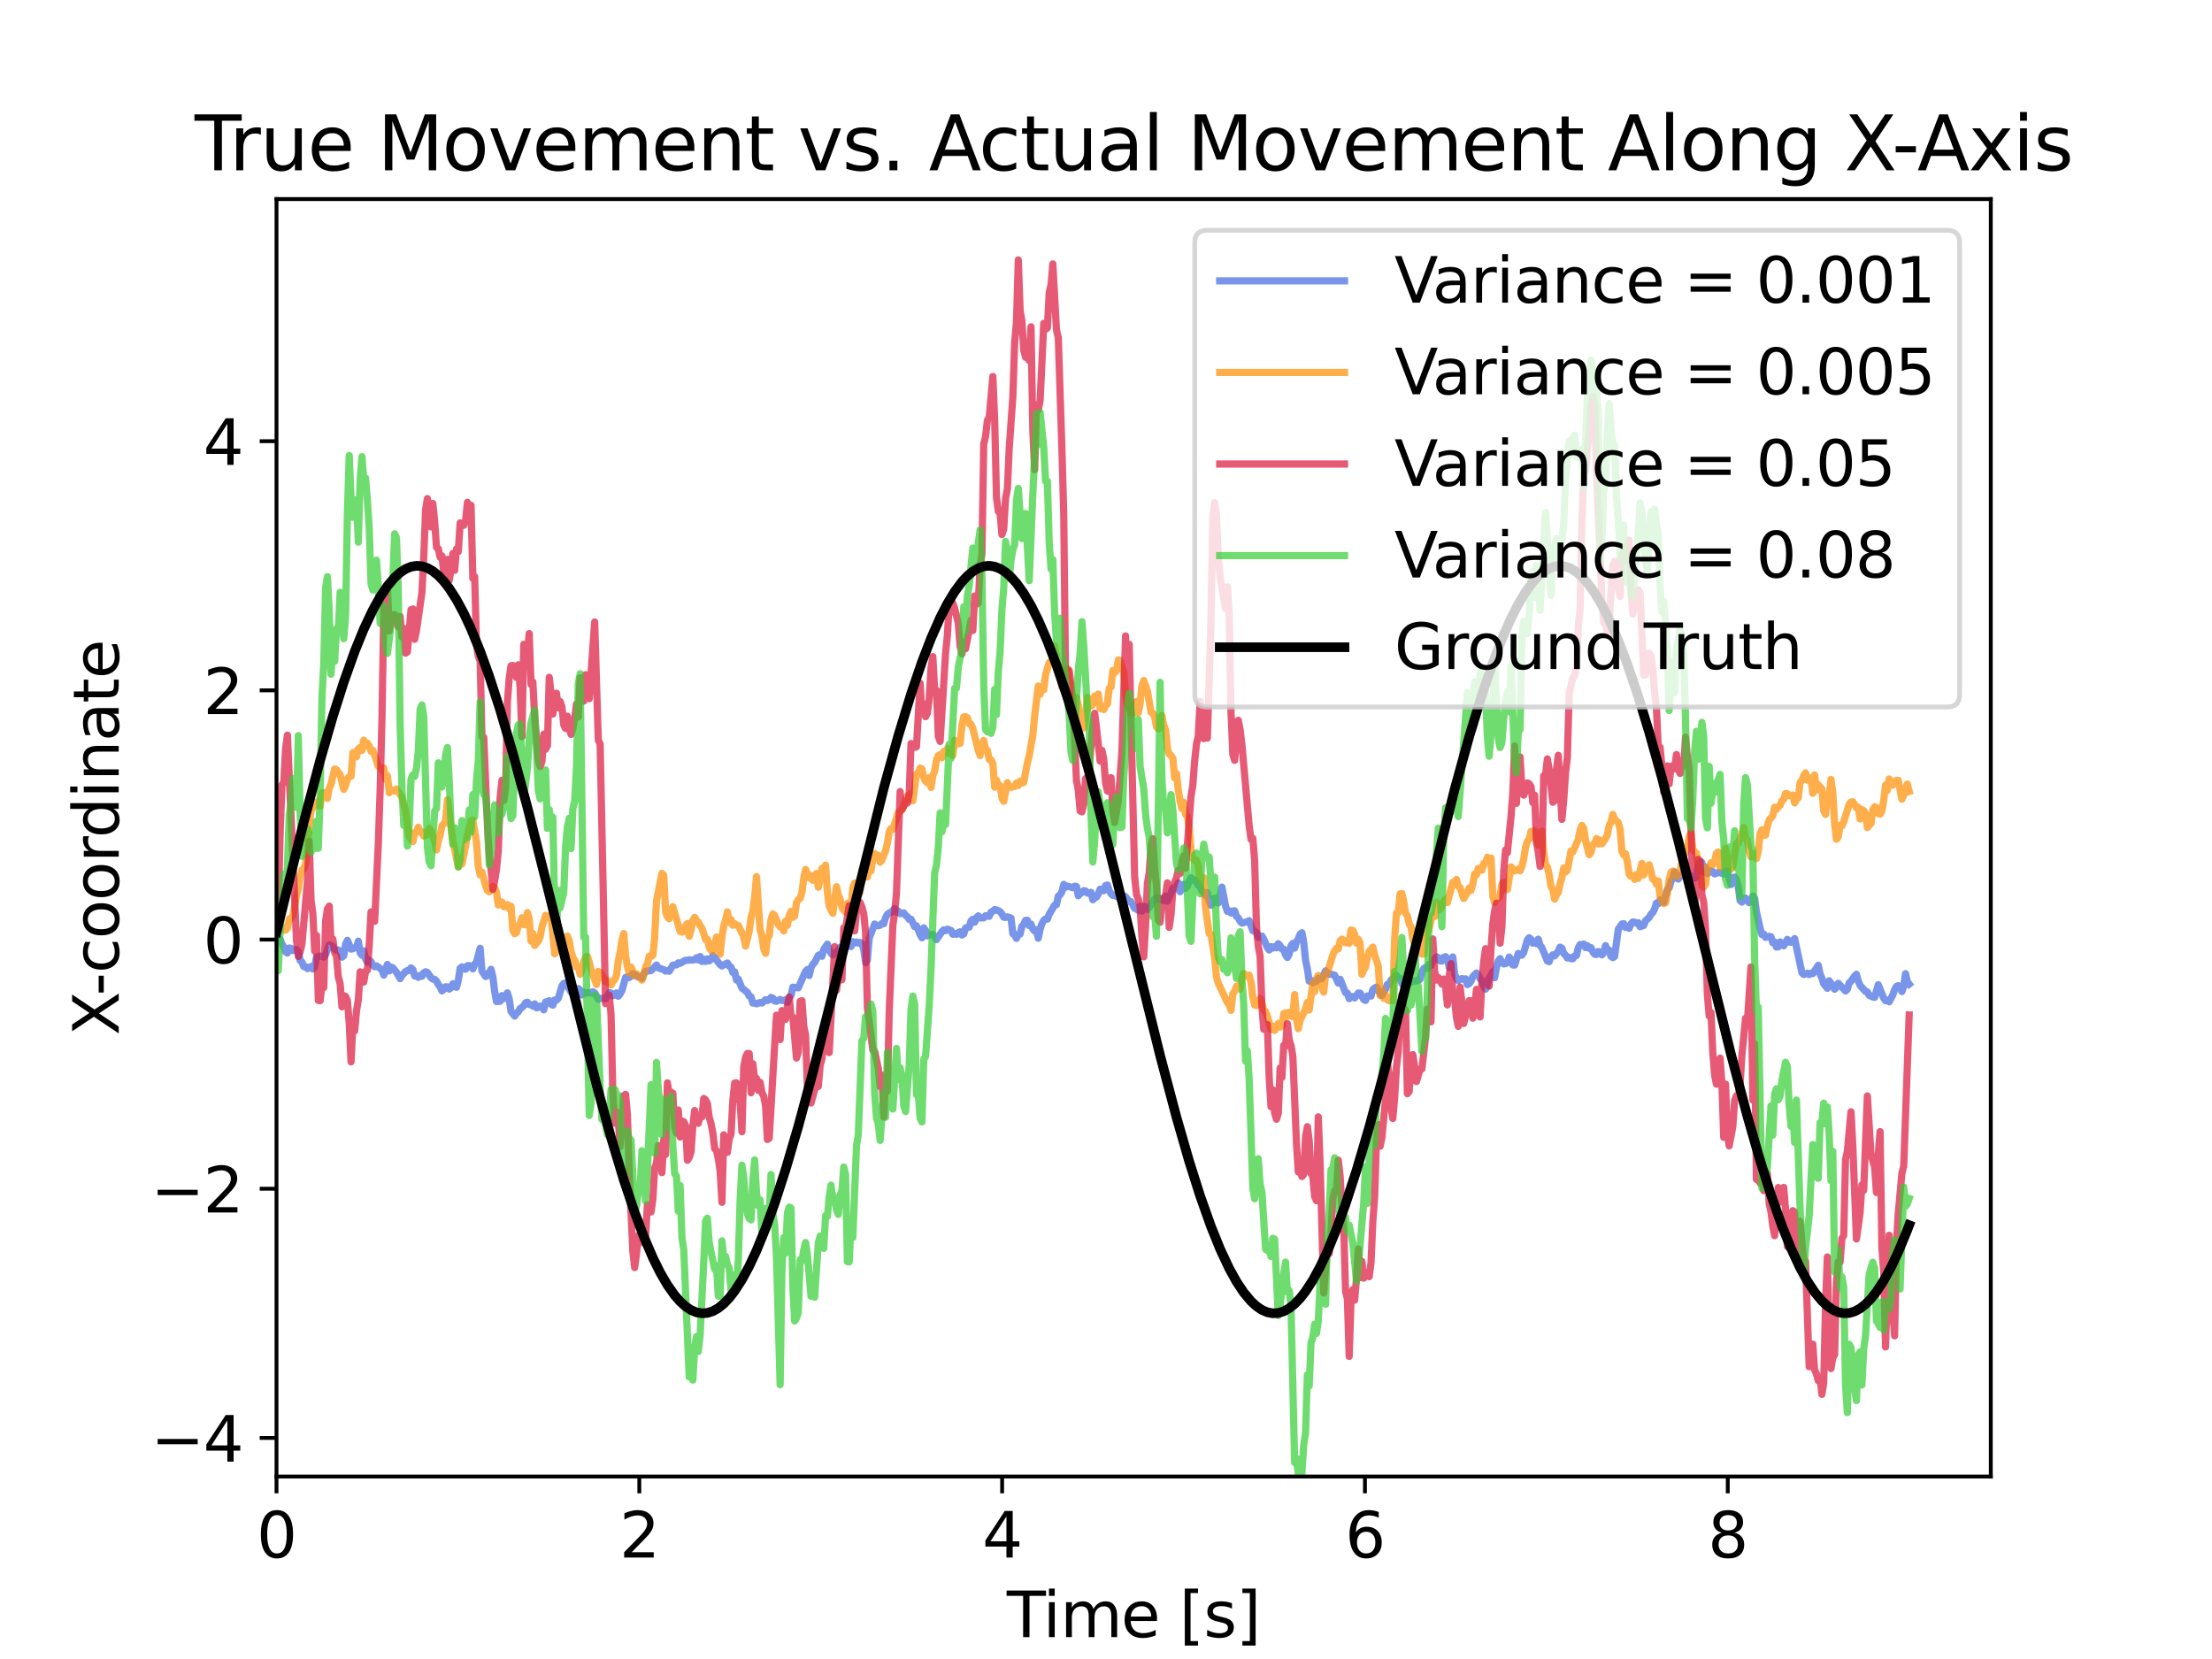 <?xml version="1.0" encoding="utf-8" standalone="no"?>
<!DOCTYPE svg PUBLIC "-//W3C//DTD SVG 1.1//EN"
  "http://www.w3.org/Graphics/SVG/1.1/DTD/svg11.dtd">
<svg xmlns:xlink="http://www.w3.org/1999/xlink" width="460.8pt" height="345.6pt" viewBox="0 0 460.8 345.6" xmlns="http://www.w3.org/2000/svg" version="1.1">
 <defs>
  <style type="text/css">*{stroke-linejoin: round; stroke-linecap: butt}</style>
 </defs>
 <g id="figure_1">
  <g id="patch_1">
   <path d="M 0 345.6 
L 460.8 345.6 
L 460.8 0 
L 0 0 
z
" style="fill: #ffffff"/>
  </g>
  <g id="axes_1">
   <g id="patch_2">
    <path d="M 57.6 307.584 
L 414.72 307.584 
L 414.72 41.472 
L 57.6 41.472 
z
" style="fill: #ffffff"/>
   </g>
   <g id="matplotlib.axis_1">
    <g id="xtick_1">
     <g id="line2d_1">
      <defs>
       <path id="mea57e6b508" d="M 0 0 
L 0 3.5 
" style="stroke: #000000; stroke-width: 0.8"/>
      </defs>
      <g>
       <use xlink:href="#mea57e6b508" x="57.6" y="307.584" style="stroke: #000000; stroke-width: 0.8"/>
      </g>
     </g>
     <g id="text_1">
      <!-- 0 -->
      <g transform="translate(53.464 324.462) scale(0.13 -0.13)">
       <defs>
        <path id="DejaVuSans-30" d="M 2034 4250 
Q 1547 4250 1301 3770 
Q 1056 3291 1056 2328 
Q 1056 1369 1301 889 
Q 1547 409 2034 409 
Q 2525 409 2770 889 
Q 3016 1369 3016 2328 
Q 3016 3291 2770 3770 
Q 2525 4250 2034 4250 
z
M 2034 4750 
Q 2819 4750 3233 4129 
Q 3647 3509 3647 2328 
Q 3647 1150 3233 529 
Q 2819 -91 2034 -91 
Q 1250 -91 836 529 
Q 422 1150 422 2328 
Q 422 3509 836 4129 
Q 1250 4750 2034 4750 
z
" transform="scale(0.016)"/>
       </defs>
       <use xlink:href="#DejaVuSans-30"/>
      </g>
     </g>
    </g>
    <g id="xtick_2">
     <g id="line2d_2">
      <g>
       <use xlink:href="#mea57e6b508" x="133.181" y="307.584" style="stroke: #000000; stroke-width: 0.8"/>
      </g>
     </g>
     <g id="text_2">
      <!-- 2 -->
      <g transform="translate(129.045 324.462) scale(0.13 -0.13)">
       <defs>
        <path id="DejaVuSans-32" d="M 1228 531 
L 3431 531 
L 3431 0 
L 469 0 
L 469 531 
Q 828 903 1448 1529 
Q 2069 2156 2228 2338 
Q 2531 2678 2651 2914 
Q 2772 3150 2772 3378 
Q 2772 3750 2511 3984 
Q 2250 4219 1831 4219 
Q 1534 4219 1204 4116 
Q 875 4013 500 3803 
L 500 4441 
Q 881 4594 1212 4672 
Q 1544 4750 1819 4750 
Q 2544 4750 2975 4387 
Q 3406 4025 3406 3419 
Q 3406 3131 3298 2873 
Q 3191 2616 2906 2266 
Q 2828 2175 2409 1742 
Q 1991 1309 1228 531 
z
" transform="scale(0.016)"/>
       </defs>
       <use xlink:href="#DejaVuSans-32"/>
      </g>
     </g>
    </g>
    <g id="xtick_3">
     <g id="line2d_3">
      <g>
       <use xlink:href="#mea57e6b508" x="208.762" y="307.584" style="stroke: #000000; stroke-width: 0.8"/>
      </g>
     </g>
     <g id="text_3">
      <!-- 4 -->
      <g transform="translate(204.626 324.462) scale(0.13 -0.13)">
       <defs>
        <path id="DejaVuSans-34" d="M 2419 4116 
L 825 1625 
L 2419 1625 
L 2419 4116 
z
M 2253 4666 
L 3047 4666 
L 3047 1625 
L 3713 1625 
L 3713 1100 
L 3047 1100 
L 3047 0 
L 2419 0 
L 2419 1100 
L 313 1100 
L 313 1709 
L 2253 4666 
z
" transform="scale(0.016)"/>
       </defs>
       <use xlink:href="#DejaVuSans-34"/>
      </g>
     </g>
    </g>
    <g id="xtick_4">
     <g id="line2d_4">
      <g>
       <use xlink:href="#mea57e6b508" x="284.343" y="307.584" style="stroke: #000000; stroke-width: 0.8"/>
      </g>
     </g>
     <g id="text_4">
      <!-- 6 -->
      <g transform="translate(280.207 324.462) scale(0.13 -0.13)">
       <defs>
        <path id="DejaVuSans-36" d="M 2113 2584 
Q 1688 2584 1439 2293 
Q 1191 2003 1191 1497 
Q 1191 994 1439 701 
Q 1688 409 2113 409 
Q 2538 409 2786 701 
Q 3034 994 3034 1497 
Q 3034 2003 2786 2293 
Q 2538 2584 2113 2584 
z
M 3366 4563 
L 3366 3988 
Q 3128 4100 2886 4159 
Q 2644 4219 2406 4219 
Q 1781 4219 1451 3797 
Q 1122 3375 1075 2522 
Q 1259 2794 1537 2939 
Q 1816 3084 2150 3084 
Q 2853 3084 3261 2657 
Q 3669 2231 3669 1497 
Q 3669 778 3244 343 
Q 2819 -91 2113 -91 
Q 1303 -91 875 529 
Q 447 1150 447 2328 
Q 447 3434 972 4092 
Q 1497 4750 2381 4750 
Q 2619 4750 2861 4703 
Q 3103 4656 3366 4563 
z
" transform="scale(0.016)"/>
       </defs>
       <use xlink:href="#DejaVuSans-36"/>
      </g>
     </g>
    </g>
    <g id="xtick_5">
     <g id="line2d_5">
      <g>
       <use xlink:href="#mea57e6b508" x="359.924" y="307.584" style="stroke: #000000; stroke-width: 0.8"/>
      </g>
     </g>
     <g id="text_5">
      <!-- 8 -->
      <g transform="translate(355.788 324.462) scale(0.13 -0.13)">
       <defs>
        <path id="DejaVuSans-38" d="M 2034 2216 
Q 1584 2216 1326 1975 
Q 1069 1734 1069 1313 
Q 1069 891 1326 650 
Q 1584 409 2034 409 
Q 2484 409 2743 651 
Q 3003 894 3003 1313 
Q 3003 1734 2745 1975 
Q 2488 2216 2034 2216 
z
M 1403 2484 
Q 997 2584 770 2862 
Q 544 3141 544 3541 
Q 544 4100 942 4425 
Q 1341 4750 2034 4750 
Q 2731 4750 3128 4425 
Q 3525 4100 3525 3541 
Q 3525 3141 3298 2862 
Q 3072 2584 2669 2484 
Q 3125 2378 3379 2068 
Q 3634 1759 3634 1313 
Q 3634 634 3220 271 
Q 2806 -91 2034 -91 
Q 1263 -91 848 271 
Q 434 634 434 1313 
Q 434 1759 690 2068 
Q 947 2378 1403 2484 
z
M 1172 3481 
Q 1172 3119 1398 2916 
Q 1625 2713 2034 2713 
Q 2441 2713 2670 2916 
Q 2900 3119 2900 3481 
Q 2900 3844 2670 4047 
Q 2441 4250 2034 4250 
Q 1625 4250 1398 4047 
Q 1172 3844 1172 3481 
z
" transform="scale(0.016)"/>
       </defs>
       <use xlink:href="#DejaVuSans-38"/>
      </g>
     </g>
    </g>
    <g id="text_6">
     <!-- Time [s] -->
     <g transform="translate(209.732 341.044) scale(0.13 -0.13)">
      <defs>
       <path id="DejaVuSans-54" d="M -19 4666 
L 3928 4666 
L 3928 4134 
L 2272 4134 
L 2272 0 
L 1638 0 
L 1638 4134 
L -19 4134 
L -19 4666 
z
" transform="scale(0.016)"/>
       <path id="DejaVuSans-69" d="M 603 3500 
L 1178 3500 
L 1178 0 
L 603 0 
L 603 3500 
z
M 603 4863 
L 1178 4863 
L 1178 4134 
L 603 4134 
L 603 4863 
z
" transform="scale(0.016)"/>
       <path id="DejaVuSans-6d" d="M 3328 2828 
Q 3544 3216 3844 3400 
Q 4144 3584 4550 3584 
Q 5097 3584 5394 3201 
Q 5691 2819 5691 2113 
L 5691 0 
L 5113 0 
L 5113 2094 
Q 5113 2597 4934 2840 
Q 4756 3084 4391 3084 
Q 3944 3084 3684 2787 
Q 3425 2491 3425 1978 
L 3425 0 
L 2847 0 
L 2847 2094 
Q 2847 2600 2669 2842 
Q 2491 3084 2119 3084 
Q 1678 3084 1418 2786 
Q 1159 2488 1159 1978 
L 1159 0 
L 581 0 
L 581 3500 
L 1159 3500 
L 1159 2956 
Q 1356 3278 1631 3431 
Q 1906 3584 2284 3584 
Q 2666 3584 2933 3390 
Q 3200 3197 3328 2828 
z
" transform="scale(0.016)"/>
       <path id="DejaVuSans-65" d="M 3597 1894 
L 3597 1613 
L 953 1613 
Q 991 1019 1311 708 
Q 1631 397 2203 397 
Q 2534 397 2845 478 
Q 3156 559 3463 722 
L 3463 178 
Q 3153 47 2828 -22 
Q 2503 -91 2169 -91 
Q 1331 -91 842 396 
Q 353 884 353 1716 
Q 353 2575 817 3079 
Q 1281 3584 2069 3584 
Q 2775 3584 3186 3129 
Q 3597 2675 3597 1894 
z
M 3022 2063 
Q 3016 2534 2758 2815 
Q 2500 3097 2075 3097 
Q 1594 3097 1305 2825 
Q 1016 2553 972 2059 
L 3022 2063 
z
" transform="scale(0.016)"/>
       <path id="DejaVuSans-20" transform="scale(0.016)"/>
       <path id="DejaVuSans-5b" d="M 550 4863 
L 1875 4863 
L 1875 4416 
L 1125 4416 
L 1125 -397 
L 1875 -397 
L 1875 -844 
L 550 -844 
L 550 4863 
z
" transform="scale(0.016)"/>
       <path id="DejaVuSans-73" d="M 2834 3397 
L 2834 2853 
Q 2591 2978 2328 3040 
Q 2066 3103 1784 3103 
Q 1356 3103 1142 2972 
Q 928 2841 928 2578 
Q 928 2378 1081 2264 
Q 1234 2150 1697 2047 
L 1894 2003 
Q 2506 1872 2764 1633 
Q 3022 1394 3022 966 
Q 3022 478 2636 193 
Q 2250 -91 1575 -91 
Q 1294 -91 989 -36 
Q 684 19 347 128 
L 347 722 
Q 666 556 975 473 
Q 1284 391 1588 391 
Q 1994 391 2212 530 
Q 2431 669 2431 922 
Q 2431 1156 2273 1281 
Q 2116 1406 1581 1522 
L 1381 1569 
Q 847 1681 609 1914 
Q 372 2147 372 2553 
Q 372 3047 722 3315 
Q 1072 3584 1716 3584 
Q 2034 3584 2315 3537 
Q 2597 3491 2834 3397 
z
" transform="scale(0.016)"/>
       <path id="DejaVuSans-5d" d="M 1947 4863 
L 1947 -844 
L 622 -844 
L 622 -397 
L 1369 -397 
L 1369 4416 
L 622 4416 
L 622 4863 
L 1947 4863 
z
" transform="scale(0.016)"/>
      </defs>
      <use xlink:href="#DejaVuSans-54"/>
      <use xlink:href="#DejaVuSans-69" x="57.959"/>
      <use xlink:href="#DejaVuSans-6d" x="85.742"/>
      <use xlink:href="#DejaVuSans-65" x="183.154"/>
      <use xlink:href="#DejaVuSans-20" x="244.678"/>
      <use xlink:href="#DejaVuSans-5b" x="276.465"/>
      <use xlink:href="#DejaVuSans-73" x="315.479"/>
      <use xlink:href="#DejaVuSans-5d" x="367.578"/>
     </g>
    </g>
   </g>
   <g id="matplotlib.axis_2">
    <g id="ytick_1">
     <g id="line2d_6">
      <defs>
       <path id="ma49c4a5d46" d="M 0 0 
L -3.5 0 
" style="stroke: #000000; stroke-width: 0.8"/>
      </defs>
      <g>
       <use xlink:href="#ma49c4a5d46" x="57.6" y="299.549" style="stroke: #000000; stroke-width: 0.8"/>
      </g>
     </g>
     <g id="text_7">
      <!-- −4 -->
      <g transform="translate(31.435 304.488) scale(0.13 -0.13)">
       <defs>
        <path id="DejaVuSans-2212" d="M 678 2272 
L 4684 2272 
L 4684 1741 
L 678 1741 
L 678 2272 
z
" transform="scale(0.016)"/>
       </defs>
       <use xlink:href="#DejaVuSans-2212"/>
       <use xlink:href="#DejaVuSans-34" x="83.789"/>
      </g>
     </g>
    </g>
    <g id="ytick_2">
     <g id="line2d_7">
      <g>
       <use xlink:href="#ma49c4a5d46" x="57.6" y="247.639" style="stroke: #000000; stroke-width: 0.8"/>
      </g>
     </g>
     <g id="text_8">
      <!-- −2 -->
      <g transform="translate(31.435 252.578) scale(0.13 -0.13)">
       <use xlink:href="#DejaVuSans-2212"/>
       <use xlink:href="#DejaVuSans-32" x="83.789"/>
      </g>
     </g>
    </g>
    <g id="ytick_3">
     <g id="line2d_8">
      <g>
       <use xlink:href="#ma49c4a5d46" x="57.6" y="195.728" style="stroke: #000000; stroke-width: 0.8"/>
      </g>
     </g>
     <g id="text_9">
      <!-- 0 -->
      <g transform="translate(42.329 200.667) scale(0.13 -0.13)">
       <use xlink:href="#DejaVuSans-30"/>
      </g>
     </g>
    </g>
    <g id="ytick_4">
     <g id="line2d_9">
      <g>
       <use xlink:href="#ma49c4a5d46" x="57.6" y="143.817" style="stroke: #000000; stroke-width: 0.8"/>
      </g>
     </g>
     <g id="text_10">
      <!-- 2 -->
      <g transform="translate(42.329 148.756) scale(0.13 -0.13)">
       <use xlink:href="#DejaVuSans-32"/>
      </g>
     </g>
    </g>
    <g id="ytick_5">
     <g id="line2d_10">
      <g>
       <use xlink:href="#ma49c4a5d46" x="57.6" y="91.907" style="stroke: #000000; stroke-width: 0.8"/>
      </g>
     </g>
     <g id="text_11">
      <!-- 4 -->
      <g transform="translate(42.329 96.845) scale(0.13 -0.13)">
       <use xlink:href="#DejaVuSans-34"/>
      </g>
     </g>
    </g>
    <g id="text_12">
     <!-- X-coordinate -->
     <g transform="translate(24.732 215.67) rotate(-90) scale(0.13 -0.13)">
      <defs>
       <path id="DejaVuSans-58" d="M 403 4666 
L 1081 4666 
L 2241 2931 
L 3406 4666 
L 4084 4666 
L 2584 2425 
L 4184 0 
L 3506 0 
L 2194 1984 
L 872 0 
L 191 0 
L 1856 2491 
L 403 4666 
z
" transform="scale(0.016)"/>
       <path id="DejaVuSans-2d" d="M 313 2009 
L 1997 2009 
L 1997 1497 
L 313 1497 
L 313 2009 
z
" transform="scale(0.016)"/>
       <path id="DejaVuSans-63" d="M 3122 3366 
L 3122 2828 
Q 2878 2963 2633 3030 
Q 2388 3097 2138 3097 
Q 1578 3097 1268 2742 
Q 959 2388 959 1747 
Q 959 1106 1268 751 
Q 1578 397 2138 397 
Q 2388 397 2633 464 
Q 2878 531 3122 666 
L 3122 134 
Q 2881 22 2623 -34 
Q 2366 -91 2075 -91 
Q 1284 -91 818 406 
Q 353 903 353 1747 
Q 353 2603 823 3093 
Q 1294 3584 2113 3584 
Q 2378 3584 2631 3529 
Q 2884 3475 3122 3366 
z
" transform="scale(0.016)"/>
       <path id="DejaVuSans-6f" d="M 1959 3097 
Q 1497 3097 1228 2736 
Q 959 2375 959 1747 
Q 959 1119 1226 758 
Q 1494 397 1959 397 
Q 2419 397 2687 759 
Q 2956 1122 2956 1747 
Q 2956 2369 2687 2733 
Q 2419 3097 1959 3097 
z
M 1959 3584 
Q 2709 3584 3137 3096 
Q 3566 2609 3566 1747 
Q 3566 888 3137 398 
Q 2709 -91 1959 -91 
Q 1206 -91 779 398 
Q 353 888 353 1747 
Q 353 2609 779 3096 
Q 1206 3584 1959 3584 
z
" transform="scale(0.016)"/>
       <path id="DejaVuSans-72" d="M 2631 2963 
Q 2534 3019 2420 3045 
Q 2306 3072 2169 3072 
Q 1681 3072 1420 2755 
Q 1159 2438 1159 1844 
L 1159 0 
L 581 0 
L 581 3500 
L 1159 3500 
L 1159 2956 
Q 1341 3275 1631 3429 
Q 1922 3584 2338 3584 
Q 2397 3584 2469 3576 
Q 2541 3569 2628 3553 
L 2631 2963 
z
" transform="scale(0.016)"/>
       <path id="DejaVuSans-64" d="M 2906 2969 
L 2906 4863 
L 3481 4863 
L 3481 0 
L 2906 0 
L 2906 525 
Q 2725 213 2448 61 
Q 2172 -91 1784 -91 
Q 1150 -91 751 415 
Q 353 922 353 1747 
Q 353 2572 751 3078 
Q 1150 3584 1784 3584 
Q 2172 3584 2448 3432 
Q 2725 3281 2906 2969 
z
M 947 1747 
Q 947 1113 1208 752 
Q 1469 391 1925 391 
Q 2381 391 2643 752 
Q 2906 1113 2906 1747 
Q 2906 2381 2643 2742 
Q 2381 3103 1925 3103 
Q 1469 3103 1208 2742 
Q 947 2381 947 1747 
z
" transform="scale(0.016)"/>
       <path id="DejaVuSans-6e" d="M 3513 2113 
L 3513 0 
L 2938 0 
L 2938 2094 
Q 2938 2591 2744 2837 
Q 2550 3084 2163 3084 
Q 1697 3084 1428 2787 
Q 1159 2491 1159 1978 
L 1159 0 
L 581 0 
L 581 3500 
L 1159 3500 
L 1159 2956 
Q 1366 3272 1645 3428 
Q 1925 3584 2291 3584 
Q 2894 3584 3203 3211 
Q 3513 2838 3513 2113 
z
" transform="scale(0.016)"/>
       <path id="DejaVuSans-61" d="M 2194 1759 
Q 1497 1759 1228 1600 
Q 959 1441 959 1056 
Q 959 750 1161 570 
Q 1363 391 1709 391 
Q 2188 391 2477 730 
Q 2766 1069 2766 1631 
L 2766 1759 
L 2194 1759 
z
M 3341 1997 
L 3341 0 
L 2766 0 
L 2766 531 
Q 2569 213 2275 61 
Q 1981 -91 1556 -91 
Q 1019 -91 701 211 
Q 384 513 384 1019 
Q 384 1609 779 1909 
Q 1175 2209 1959 2209 
L 2766 2209 
L 2766 2266 
Q 2766 2663 2505 2880 
Q 2244 3097 1772 3097 
Q 1472 3097 1187 3025 
Q 903 2953 641 2809 
L 641 3341 
Q 956 3463 1253 3523 
Q 1550 3584 1831 3584 
Q 2591 3584 2966 3190 
Q 3341 2797 3341 1997 
z
" transform="scale(0.016)"/>
       <path id="DejaVuSans-74" d="M 1172 4494 
L 1172 3500 
L 2356 3500 
L 2356 3053 
L 1172 3053 
L 1172 1153 
Q 1172 725 1289 603 
Q 1406 481 1766 481 
L 2356 481 
L 2356 0 
L 1766 0 
Q 1100 0 847 248 
Q 594 497 594 1153 
L 594 3053 
L 172 3053 
L 172 3500 
L 594 3500 
L 594 4494 
L 1172 4494 
z
" transform="scale(0.016)"/>
      </defs>
      <use xlink:href="#DejaVuSans-58"/>
      <use xlink:href="#DejaVuSans-2d" x="63.506"/>
      <use xlink:href="#DejaVuSans-63" x="99.59"/>
      <use xlink:href="#DejaVuSans-6f" x="154.57"/>
      <use xlink:href="#DejaVuSans-6f" x="215.752"/>
      <use xlink:href="#DejaVuSans-72" x="276.934"/>
      <use xlink:href="#DejaVuSans-64" x="316.297"/>
      <use xlink:href="#DejaVuSans-69" x="379.773"/>
      <use xlink:href="#DejaVuSans-6e" x="407.557"/>
      <use xlink:href="#DejaVuSans-61" x="470.936"/>
      <use xlink:href="#DejaVuSans-74" x="532.215"/>
      <use xlink:href="#DejaVuSans-65" x="571.424"/>
     </g>
    </g>
   </g>
   <g id="line2d_11">
    <path d="M 57.6 194.411 
L 57.979 195.45 
L 58.357 195.696 
L 58.736 196.65 
L 59.115 197.266 
L 59.494 198.303 
L 59.872 198.533 
L 60.251 197.49 
L 60.63 197.549 
L 61.009 198.014 
L 61.766 197.784 
L 62.145 198.206 
L 62.524 200.076 
L 62.902 200.429 
L 63.281 201.358 
L 63.66 201.368 
L 64.039 201.767 
L 64.417 201.622 
L 64.796 201.337 
L 65.175 201.854 
L 65.554 201.358 
L 65.932 199.383 
L 66.69 199.152 
L 67.447 199.386 
L 67.826 198.902 
L 68.584 196.842 
L 68.962 196.954 
L 69.341 197.229 
L 69.72 197.712 
L 70.099 197.954 
L 70.477 197.891 
L 70.856 198.269 
L 71.235 199.401 
L 71.614 199.07 
L 71.992 196.65 
L 72.371 195.881 
L 73.129 197.713 
L 73.507 197.64 
L 73.886 197.433 
L 74.265 197.388 
L 74.644 196.059 
L 75.022 198.486 
L 75.401 198.995 
L 75.78 198.061 
L 76.159 199.808 
L 76.537 200.45 
L 76.916 200.004 
L 77.295 200.33 
L 77.674 201.111 
L 78.052 201.386 
L 78.431 201.217 
L 79.567 201.984 
L 79.946 203.135 
L 80.704 200.913 
L 81.082 202.266 
L 81.461 201.454 
L 81.84 201.611 
L 82.597 202.56 
L 83.355 203.874 
L 83.734 203.2 
L 84.491 202.391 
L 84.87 202.175 
L 85.248 202.17 
L 85.627 201.627 
L 86.006 201.983 
L 86.385 203.319 
L 86.763 203.348 
L 87.142 203.594 
L 87.521 203.182 
L 87.9 203.378 
L 88.278 202.658 
L 88.657 202.43 
L 89.036 202.573 
L 89.793 203.686 
L 90.172 203.962 
L 90.551 204.01 
L 90.93 204.366 
L 91.308 205.11 
L 91.687 205.575 
L 92.066 206.428 
L 92.445 206.082 
L 92.823 205.557 
L 93.202 205.606 
L 93.581 206.049 
L 93.96 205.738 
L 94.338 204.936 
L 94.717 205.543 
L 95.096 205.67 
L 95.475 204.232 
L 95.853 201.707 
L 96.232 201.424 
L 96.99 201.907 
L 97.368 201.185 
L 97.747 201.149 
L 98.126 201.348 
L 98.505 201.835 
L 98.883 200.857 
L 99.262 200.434 
L 100.02 197.546 
L 100.398 202.282 
L 101.156 203.427 
L 101.535 203.242 
L 102.292 201.929 
L 102.671 203.508 
L 103.05 206.587 
L 103.428 208.639 
L 104.186 208.578 
L 104.565 207.402 
L 104.943 208.022 
L 105.322 207.735 
L 105.701 206.825 
L 106.08 208.128 
L 106.458 210.68 
L 107.216 211.665 
L 107.595 211.075 
L 107.973 210.772 
L 108.352 210.084 
L 108.731 209.883 
L 109.11 209.514 
L 109.488 208.903 
L 109.867 208.777 
L 110.246 209.255 
L 110.624 209.325 
L 111.003 209.595 
L 111.382 209.129 
L 111.761 209.934 
L 112.139 209.861 
L 112.518 209.576 
L 112.897 209.676 
L 113.276 210.373 
L 113.654 208.733 
L 114.033 208.664 
L 114.412 208.456 
L 114.791 209.185 
L 115.169 209.396 
L 115.548 208.311 
L 115.927 208.353 
L 116.306 207.938 
L 117.063 205.412 
L 117.442 204.862 
L 117.821 204.754 
L 118.957 206.666 
L 119.336 206.575 
L 120.093 206.039 
L 120.472 205.934 
L 120.851 206.232 
L 121.229 207.275 
L 121.608 206.682 
L 121.987 206.892 
L 122.744 206.794 
L 123.123 206.887 
L 123.502 206.595 
L 123.881 206.842 
L 124.638 208.184 
L 125.017 207.982 
L 126.153 208.036 
L 126.911 206.795 
L 127.289 206.865 
L 127.668 207.424 
L 128.047 207.325 
L 128.426 206.839 
L 128.804 207.531 
L 129.183 207.039 
L 129.562 206.346 
L 130.319 203.621 
L 130.698 203.506 
L 131.077 203.636 
L 131.456 203.376 
L 131.834 202.817 
L 132.213 202.998 
L 132.971 203.518 
L 133.349 203.503 
L 133.728 203.769 
L 134.107 202.914 
L 134.486 202.362 
L 135.622 202.189 
L 136.758 201.033 
L 137.137 201.632 
L 138.273 201.996 
L 138.652 202.302 
L 139.03 202.217 
L 139.409 202.33 
L 140.167 201.052 
L 140.924 201.005 
L 141.303 200.575 
L 141.682 200.683 
L 142.818 200.03 
L 143.197 200.061 
L 143.575 199.934 
L 143.954 200.011 
L 144.712 199.933 
L 145.09 199.524 
L 145.469 199.963 
L 145.848 199.26 
L 146.227 200.286 
L 146.605 199.82 
L 146.984 200.287 
L 147.363 199.757 
L 147.742 200.169 
L 148.12 199.828 
L 148.499 199.077 
L 149.257 199.985 
L 150.014 200.966 
L 150.393 201.227 
L 151.15 200.801 
L 151.529 200.61 
L 151.908 201.262 
L 152.287 201.469 
L 152.665 202.576 
L 153.044 202.46 
L 153.423 204.177 
L 153.802 203.978 
L 154.559 205.835 
L 155.695 206.722 
L 156.074 207.474 
L 156.453 207.673 
L 156.832 208.96 
L 157.21 208.966 
L 157.589 209.115 
L 158.347 208.831 
L 158.725 208.954 
L 159.483 208.26 
L 159.862 208.438 
L 160.24 208.285 
L 160.619 207.773 
L 160.998 207.917 
L 161.377 208.514 
L 161.755 208.588 
L 162.513 208.198 
L 162.892 208.42 
L 163.27 208.454 
L 163.649 208.26 
L 164.028 208.802 
L 164.406 207.848 
L 164.785 207.391 
L 165.164 205.647 
L 166.3 205.785 
L 167.815 202.331 
L 168.194 201.967 
L 168.573 203.213 
L 168.951 201.553 
L 169.33 200.867 
L 169.709 200.485 
L 170.466 199.02 
L 170.845 198.835 
L 171.224 199.208 
L 171.603 197.762 
L 172.36 196.687 
L 172.739 197.852 
L 173.118 198.56 
L 173.496 198.928 
L 174.633 198 
L 175.011 197.358 
L 175.39 197.139 
L 175.769 197.548 
L 176.148 197.004 
L 176.526 196.868 
L 176.905 197.091 
L 177.284 197.177 
L 177.663 196.165 
L 178.041 196.437 
L 178.42 196.218 
L 178.799 196.471 
L 179.178 196.327 
L 179.556 196.572 
L 179.935 197.746 
L 180.314 200.567 
L 180.693 199.999 
L 181.071 195.437 
L 182.208 192.491 
L 182.586 192.787 
L 182.965 192.855 
L 183.344 192.736 
L 183.723 192.375 
L 184.101 192.426 
L 184.48 191.175 
L 184.859 190.475 
L 185.238 190.175 
L 185.616 190.083 
L 186.374 189.269 
L 186.753 190.01 
L 187.131 189.802 
L 187.51 190.337 
L 188.268 190.171 
L 188.646 190.682 
L 189.025 190.96 
L 189.404 191.511 
L 189.783 191.5 
L 190.54 193.041 
L 190.919 192.875 
L 191.676 194.683 
L 192.055 195.364 
L 192.434 193.283 
L 192.812 193.822 
L 193.191 194.981 
L 193.57 194.688 
L 194.327 194.697 
L 194.706 195.041 
L 195.085 195.746 
L 196.221 194.087 
L 196.6 193.713 
L 196.979 193.88 
L 197.357 193.553 
L 198.115 193.842 
L 198.494 194.634 
L 198.872 194.46 
L 199.251 194.65 
L 199.63 194.277 
L 200.009 194.107 
L 200.387 194.78 
L 200.766 194.57 
L 201.145 193.319 
L 201.524 193.172 
L 201.902 193.156 
L 202.281 191.839 
L 202.66 191.505 
L 203.039 192.11 
L 203.417 191.166 
L 203.796 190.796 
L 204.175 191.229 
L 204.932 191.199 
L 205.311 190.764 
L 206.069 190.89 
L 206.447 190.014 
L 206.826 189.831 
L 207.205 189.477 
L 207.584 189.539 
L 208.341 189.91 
L 208.72 190.395 
L 209.099 191.067 
L 209.477 191.122 
L 209.856 190.993 
L 210.614 191.256 
L 210.992 194.506 
L 211.371 194.772 
L 211.75 195.484 
L 212.129 194.621 
L 212.507 194.577 
L 212.886 192.964 
L 213.265 192.563 
L 213.644 191.728 
L 214.022 191.715 
L 214.401 192.814 
L 214.78 192.523 
L 215.159 193.578 
L 215.537 193.937 
L 215.916 193.679 
L 216.295 195.445 
L 216.673 193.566 
L 217.052 192.427 
L 217.431 191.731 
L 217.81 191.428 
L 218.188 191.472 
L 218.567 190.454 
L 219.703 188.542 
L 220.082 188.458 
L 220.461 186.695 
L 220.84 186.394 
L 221.218 185.783 
L 221.597 184.236 
L 221.976 184.834 
L 222.355 184.588 
L 223.491 184.93 
L 223.87 184.618 
L 224.248 184.674 
L 224.627 186.601 
L 225.006 186.119 
L 225.385 185.947 
L 225.763 185.541 
L 226.142 185.611 
L 226.521 186.052 
L 226.9 186.062 
L 227.278 185.891 
L 227.657 187.437 
L 228.036 187.057 
L 228.415 186.879 
L 228.793 186.222 
L 229.172 185.227 
L 229.551 185.541 
L 229.93 185.547 
L 230.308 184.478 
L 230.687 184.368 
L 231.066 185.529 
L 231.445 186.147 
L 231.823 186.532 
L 232.202 186.507 
L 232.581 186.742 
L 232.96 186.563 
L 233.338 187.382 
L 233.717 186.817 
L 234.096 186.602 
L 234.475 186.804 
L 235.232 187.827 
L 235.611 187.826 
L 236.368 189.234 
L 236.747 189.369 
L 237.126 189.647 
L 237.505 188.8 
L 237.883 189.815 
L 238.262 188.812 
L 238.641 188.917 
L 239.02 189.435 
L 239.398 189.052 
L 240.535 187.29 
L 240.913 187.034 
L 241.292 186.973 
L 241.671 187.374 
L 242.05 187.376 
L 242.428 187.595 
L 242.807 186.686 
L 243.186 187.721 
L 243.943 186.061 
L 244.322 185.034 
L 244.701 185.144 
L 245.079 184.912 
L 245.458 183.919 
L 245.837 185.759 
L 246.594 184.206 
L 246.973 185.047 
L 247.352 184.638 
L 247.731 183.588 
L 248.109 182.883 
L 248.488 183.267 
L 248.867 183.299 
L 249.246 183.757 
L 249.624 184.418 
L 250.003 184.743 
L 250.382 185.586 
L 250.761 185.934 
L 251.139 186.514 
L 251.518 185.922 
L 251.897 187.75 
L 252.276 188.578 
L 252.654 187.583 
L 253.033 187.108 
L 253.412 187.957 
L 253.791 188.099 
L 254.548 184.794 
L 255.306 188.778 
L 255.684 189.858 
L 256.063 189.755 
L 256.442 190.213 
L 256.821 189.777 
L 257.199 189.731 
L 257.578 190.904 
L 257.957 191.214 
L 258.336 191.913 
L 258.714 192.297 
L 259.851 191.993 
L 260.229 191.794 
L 260.987 193.878 
L 261.366 193.985 
L 261.744 194.266 
L 262.123 195.255 
L 262.502 195.233 
L 262.881 194.996 
L 263.259 195.64 
L 264.017 197.377 
L 264.396 197.893 
L 264.774 197.203 
L 265.153 197.504 
L 265.532 197.174 
L 265.911 197.455 
L 266.289 196.583 
L 266.668 197.025 
L 267.047 197.709 
L 267.426 197.712 
L 267.804 198.908 
L 268.183 199.466 
L 268.562 198.785 
L 268.941 197.031 
L 269.319 196.533 
L 269.698 197.516 
L 270.077 196.225 
L 270.455 195.551 
L 270.834 194.621 
L 271.213 194.301 
L 271.592 196.304 
L 271.97 200.006 
L 272.349 201.841 
L 272.728 204.391 
L 273.107 204.208 
L 273.485 204.745 
L 274.243 204.385 
L 274.622 203.85 
L 275 203.934 
L 275.379 203.825 
L 276.137 202.243 
L 276.894 202.979 
L 277.273 202.937 
L 278.03 203.15 
L 278.788 204.792 
L 279.167 203.996 
L 280.303 206.802 
L 280.682 206.895 
L 281.06 208.036 
L 281.439 207.561 
L 281.818 207.606 
L 282.197 207.901 
L 282.954 206.87 
L 283.333 206.889 
L 284.09 208.214 
L 284.469 208.41 
L 284.848 207.474 
L 285.227 207.43 
L 285.605 207.506 
L 285.984 206.172 
L 286.363 205.817 
L 286.742 205.618 
L 287.499 206.939 
L 287.878 207.363 
L 288.257 206.498 
L 288.635 206.067 
L 289.014 205.054 
L 289.393 205.133 
L 289.772 204.177 
L 290.908 203.201 
L 291.287 203.722 
L 291.665 203.819 
L 292.044 204.901 
L 292.423 205.331 
L 292.802 204.687 
L 293.18 204.506 
L 293.559 204.143 
L 293.938 204.629 
L 294.317 204.406 
L 295.074 204.355 
L 295.831 203.996 
L 296.21 202.468 
L 296.589 201.763 
L 296.968 201.526 
L 297.346 201.719 
L 297.725 200.901 
L 298.104 201.112 
L 298.483 200.199 
L 299.24 199.324 
L 299.619 199.484 
L 299.998 200.19 
L 300.376 200.198 
L 300.755 199.439 
L 301.134 199.287 
L 301.513 199.784 
L 301.891 201.521 
L 302.27 201.045 
L 302.649 199.351 
L 303.028 202.956 
L 303.406 203.855 
L 303.785 204.277 
L 304.164 203.977 
L 304.543 203.86 
L 304.921 204.042 
L 305.3 203.901 
L 305.679 205.111 
L 306.058 204.911 
L 306.436 204.388 
L 306.815 203.413 
L 307.573 202.695 
L 307.951 203.035 
L 308.33 203.905 
L 308.709 204.229 
L 309.088 205.433 
L 309.466 206.052 
L 309.845 205.169 
L 310.224 203.815 
L 310.981 202.397 
L 311.36 203.681 
L 311.739 201.513 
L 312.118 200.199 
L 312.496 199.69 
L 312.875 200.47 
L 313.254 200.803 
L 313.633 200.741 
L 314.011 200.564 
L 314.39 199.37 
L 314.769 199.905 
L 315.148 201.014 
L 315.526 201.05 
L 316.284 198.625 
L 316.663 198.969 
L 317.041 198.978 
L 317.42 198.39 
L 318.178 195.816 
L 318.556 195.365 
L 318.935 195.695 
L 319.314 196.479 
L 319.693 196.159 
L 320.071 196.586 
L 320.45 195.653 
L 320.829 196.945 
L 321.208 197.435 
L 322.344 200.187 
L 322.722 200.323 
L 323.101 199.3 
L 323.48 198.905 
L 323.859 199.132 
L 324.616 198.151 
L 324.995 197.312 
L 325.374 197.537 
L 325.752 198.616 
L 326.131 198.98 
L 326.51 199.569 
L 326.889 199.444 
L 327.267 199.732 
L 327.646 199.722 
L 328.025 199.138 
L 328.404 199.045 
L 328.782 197.46 
L 329.161 196.775 
L 329.54 196.8 
L 329.919 196.656 
L 330.297 197.407 
L 330.676 197.003 
L 331.055 197.538 
L 331.434 197.401 
L 331.812 198.299 
L 332.191 198.764 
L 332.57 198.833 
L 332.949 198.213 
L 333.327 198.395 
L 333.706 198.924 
L 334.085 198.479 
L 334.464 196.989 
L 334.842 198.014 
L 335.221 197.925 
L 335.6 199.225 
L 335.979 199.494 
L 336.357 199.241 
L 337.115 193.576 
L 337.872 192.496 
L 338.251 192.414 
L 338.63 193.204 
L 339.009 193.185 
L 339.387 193.374 
L 339.766 192.466 
L 340.145 192.069 
L 340.524 192.101 
L 340.902 192.325 
L 341.281 192.216 
L 341.66 193.05 
L 342.417 192.785 
L 342.796 191.804 
L 343.554 191.125 
L 343.932 190.454 
L 344.311 190.084 
L 344.69 189.334 
L 345.069 188.113 
L 345.447 188.241 
L 345.826 187.474 
L 346.205 187.532 
L 346.584 187.966 
L 347.341 185.312 
L 347.72 184.967 
L 348.099 183.59 
L 348.477 183.029 
L 348.856 181.636 
L 349.235 182.816 
L 349.613 183.134 
L 350.371 182.128 
L 350.75 182.089 
L 351.128 182.7 
L 351.507 182.381 
L 351.886 182.223 
L 352.265 183.07 
L 352.643 182.632 
L 353.022 182.972 
L 353.401 182.649 
L 353.78 180.244 
L 354.158 179.53 
L 354.537 179.688 
L 354.916 181.651 
L 355.295 180.671 
L 355.673 181.991 
L 356.431 181.434 
L 356.81 181.557 
L 357.188 182.052 
L 357.946 181.757 
L 358.325 181.789 
L 359.082 182.066 
L 359.461 181.541 
L 359.84 181.384 
L 360.597 184.27 
L 360.976 182.886 
L 361.355 182.699 
L 361.733 183.256 
L 362.112 184.714 
L 362.491 187.616 
L 362.87 187.925 
L 363.627 187.087 
L 364.385 188.046 
L 364.763 187.537 
L 365.142 186.642 
L 365.521 187.113 
L 365.9 189.968 
L 366.657 193.372 
L 367.036 194.674 
L 367.415 194.589 
L 367.793 195.268 
L 368.551 195.046 
L 368.93 195.149 
L 369.308 196.399 
L 369.687 196.231 
L 370.066 197.291 
L 370.445 197.245 
L 370.823 196.219 
L 371.581 197.029 
L 372.338 195.694 
L 372.717 196.249 
L 373.096 196.3 
L 373.475 196.035 
L 373.853 195.527 
L 375.368 202.613 
L 375.747 202.997 
L 376.504 202.735 
L 376.883 203.02 
L 377.262 202.74 
L 377.641 202.816 
L 378.777 201.082 
L 379.156 202.894 
L 379.534 203.777 
L 379.913 204.957 
L 380.671 205.877 
L 381.049 204.309 
L 381.807 205.337 
L 382.186 206.074 
L 382.564 205.663 
L 382.943 204.845 
L 384.458 206.434 
L 384.837 206.061 
L 385.216 204.744 
L 385.594 204.412 
L 386.352 203.319 
L 386.731 202.967 
L 387.109 204.372 
L 387.488 205.279 
L 388.624 206.547 
L 389.003 206.622 
L 389.382 207.345 
L 390.139 207.69 
L 390.518 207.76 
L 391.276 205.13 
L 392.412 207.949 
L 392.791 208.462 
L 393.169 208.335 
L 393.548 208.702 
L 394.306 207.25 
L 394.684 206.188 
L 395.063 205.496 
L 395.442 205.336 
L 395.821 205.49 
L 396.199 206.563 
L 396.578 205.484 
L 396.957 202.839 
L 397.336 204.534 
L 397.714 205.008 
L 397.714 205.008 
" clip-path="url(#pad3207306f)" style="fill: none; stroke: #4169e1; stroke-opacity: 0.7; stroke-width: 1.5; stroke-linecap: square"/>
   </g>
   <g id="line2d_12">
    <path d="M 57.6 193.444 
L 57.979 193.797 
L 58.357 192.588 
L 59.115 193.755 
L 59.494 193.739 
L 59.872 193.359 
L 60.251 191.418 
L 60.63 191.26 
L 61.009 190.751 
L 61.766 186.651 
L 62.145 185.171 
L 62.524 182.672 
L 62.902 181.184 
L 63.281 180.968 
L 63.66 179.933 
L 64.039 177.314 
L 64.417 171.736 
L 64.796 168.892 
L 65.175 168.265 
L 65.554 167.353 
L 65.932 167.077 
L 66.311 166.962 
L 66.69 167.934 
L 67.069 165.178 
L 67.447 165.45 
L 67.826 165.06 
L 68.205 166.31 
L 68.584 164.21 
L 68.962 163.349 
L 69.72 160.2 
L 70.099 160.379 
L 70.856 161.408 
L 71.614 164.438 
L 71.992 163.604 
L 72.371 162.281 
L 72.75 161.776 
L 73.129 161.735 
L 73.507 156.813 
L 73.886 156.669 
L 74.265 157.655 
L 74.644 155.981 
L 75.022 155.695 
L 75.401 156.315 
L 75.78 154.193 
L 76.159 155.385 
L 76.537 154.811 
L 76.916 155.42 
L 77.295 156.522 
L 77.674 156.321 
L 78.431 158.424 
L 78.81 159.652 
L 79.189 159.896 
L 79.567 160.381 
L 79.946 159.992 
L 80.325 162.314 
L 80.704 161.593 
L 81.082 165.145 
L 81.461 164.475 
L 81.84 164.722 
L 82.219 164.809 
L 82.597 164.347 
L 83.734 166.115 
L 84.491 168.869 
L 85.248 174.281 
L 86.006 175.321 
L 86.385 173.447 
L 86.763 173.217 
L 87.142 172.322 
L 87.521 173.345 
L 87.9 173.247 
L 88.278 174.175 
L 88.657 174.028 
L 89.036 173.74 
L 89.415 172.594 
L 89.793 173.061 
L 90.551 175.321 
L 90.93 177.047 
L 91.308 175.196 
L 91.687 173.983 
L 92.066 172.007 
L 92.445 171.636 
L 92.823 171.059 
L 93.202 166.608 
L 94.338 175.175 
L 95.475 180.61 
L 95.853 179.885 
L 96.232 179.985 
L 96.99 176.232 
L 97.368 173.841 
L 98.126 170.995 
L 98.505 170.828 
L 99.262 175.417 
L 99.641 180.607 
L 100.02 182.261 
L 100.398 181.671 
L 101.156 184.486 
L 101.535 185.496 
L 101.913 185.779 
L 102.292 185.412 
L 102.671 184.654 
L 103.05 184.905 
L 103.428 185.913 
L 103.807 188.54 
L 104.565 187.904 
L 104.943 188.873 
L 105.322 188.871 
L 105.701 188.448 
L 106.08 189.288 
L 106.458 188.808 
L 106.837 193.833 
L 107.216 194.512 
L 107.595 194.273 
L 107.973 192.783 
L 108.352 192.428 
L 108.731 191.181 
L 109.11 192.628 
L 109.488 192.617 
L 109.867 190.121 
L 110.246 191.414 
L 110.624 196.066 
L 111.003 194.436 
L 111.382 196.951 
L 112.139 196.041 
L 112.518 195.142 
L 112.897 193.1 
L 113.654 190.68 
L 114.033 191.146 
L 114.412 191.072 
L 114.791 190.685 
L 115.548 198.702 
L 115.927 198.161 
L 116.306 196.202 
L 116.684 196.926 
L 117.063 195.874 
L 117.442 195.291 
L 117.821 196.396 
L 118.199 195.002 
L 118.578 195.956 
L 118.957 198.216 
L 119.336 199.459 
L 119.714 200.071 
L 120.093 201.452 
L 120.472 201.34 
L 120.851 202.967 
L 121.229 202.114 
L 121.608 200.271 
L 121.987 199.369 
L 122.366 199.214 
L 122.744 200.401 
L 123.123 202.012 
L 124.259 205.1 
L 124.638 202.363 
L 125.017 202.544 
L 125.396 203.034 
L 126.153 204.514 
L 126.532 204.259 
L 126.911 204.859 
L 127.289 205.19 
L 127.668 204.429 
L 128.047 204.066 
L 128.426 203.197 
L 128.804 200.201 
L 129.183 198.337 
L 129.562 195.833 
L 129.941 194.461 
L 130.319 199.06 
L 130.698 201.386 
L 131.077 202.695 
L 131.456 201.473 
L 132.213 203.281 
L 132.592 202.856 
L 133.349 203.619 
L 133.728 204.175 
L 134.107 203.101 
L 134.486 201.447 
L 134.864 200.8 
L 135.243 199.175 
L 135.622 199.264 
L 136.001 198.99 
L 136.379 195.376 
L 136.758 187.696 
L 137.894 181.949 
L 138.273 182.296 
L 138.652 189.929 
L 139.03 190.99 
L 139.409 191.386 
L 139.788 189.577 
L 140.167 188.88 
L 141.682 194.02 
L 142.06 194.175 
L 142.439 194.061 
L 142.818 192.876 
L 143.197 192.386 
L 143.575 195.039 
L 143.954 193.676 
L 144.333 191.699 
L 144.712 191.094 
L 145.09 191.802 
L 145.469 192.066 
L 145.848 192.838 
L 146.227 193.343 
L 146.984 195.72 
L 147.363 195.682 
L 147.742 197.358 
L 148.12 197.97 
L 148.499 198.114 
L 149.257 195.202 
L 149.635 196.397 
L 150.014 198.773 
L 150.393 195.099 
L 150.772 192.867 
L 151.15 191.698 
L 151.529 189.97 
L 151.908 192.188 
L 152.287 191.566 
L 152.665 192.755 
L 153.044 192.396 
L 153.423 192.74 
L 153.802 192.783 
L 154.559 194.375 
L 154.938 195.163 
L 155.317 197.08 
L 156.074 193.993 
L 156.453 191.174 
L 156.832 189.801 
L 157.21 186.865 
L 157.589 182.61 
L 158.347 193.745 
L 158.725 195.015 
L 159.104 197.655 
L 159.483 198.613 
L 159.862 195.534 
L 160.24 194.94 
L 160.619 191.529 
L 160.998 190.393 
L 161.377 190.721 
L 162.134 192.599 
L 162.513 193.092 
L 162.892 192.849 
L 163.27 193.934 
L 163.649 191.876 
L 164.028 192.765 
L 164.406 190.742 
L 164.785 189.853 
L 165.164 191.103 
L 165.543 190.829 
L 165.921 188.054 
L 166.3 187.407 
L 166.679 187.174 
L 167.058 185.91 
L 167.436 183.004 
L 167.815 181.125 
L 168.573 182.886 
L 168.951 182.377 
L 169.33 183.379 
L 169.709 182.969 
L 170.088 181.956 
L 170.466 184.823 
L 170.845 183.302 
L 171.224 180.926 
L 171.603 182.195 
L 171.981 180.23 
L 172.36 185.861 
L 172.739 188.804 
L 173.496 190.268 
L 174.254 184.704 
L 174.633 186.442 
L 175.011 187.315 
L 175.39 189.002 
L 175.769 189.607 
L 176.148 189.965 
L 176.526 188.179 
L 176.905 189.199 
L 177.284 189.044 
L 177.663 184.87 
L 178.041 183.946 
L 178.799 185.003 
L 179.178 185.841 
L 179.556 181.216 
L 179.935 181.925 
L 180.314 180.285 
L 180.693 182.703 
L 181.071 180.729 
L 181.45 181.417 
L 181.829 178.745 
L 182.208 177.8 
L 182.586 178.318 
L 182.965 178.179 
L 183.344 179.614 
L 183.723 179.164 
L 184.48 177.228 
L 184.859 175.595 
L 185.238 173.301 
L 185.616 172.607 
L 185.995 172.783 
L 187.131 169.24 
L 187.51 169.05 
L 187.889 168.734 
L 189.025 165.781 
L 189.404 166.34 
L 189.783 165.254 
L 190.161 166.809 
L 190.919 161.193 
L 191.297 161.146 
L 191.676 159.994 
L 192.055 160.18 
L 192.434 161.991 
L 192.812 162.754 
L 193.191 163.076 
L 193.57 161.985 
L 193.949 164.047 
L 194.327 161.548 
L 194.706 160.636 
L 195.085 158.283 
L 195.464 157.404 
L 195.842 157.191 
L 196.221 157.843 
L 196.6 156.501 
L 196.979 156.881 
L 197.357 155.899 
L 197.736 156.907 
L 198.115 156.379 
L 198.494 157.372 
L 198.872 154.215 
L 199.251 154.698 
L 199.63 154.954 
L 200.009 154.858 
L 200.387 151.137 
L 200.766 149.339 
L 201.145 149.298 
L 201.524 149.507 
L 201.902 150.761 
L 202.281 150.885 
L 202.66 151.777 
L 203.796 156.356 
L 204.175 157.392 
L 204.554 155.332 
L 204.932 154.239 
L 205.311 156.167 
L 205.69 156.319 
L 206.069 158.188 
L 206.447 158.279 
L 206.826 159.03 
L 207.205 163.981 
L 207.584 162.521 
L 207.962 163.834 
L 208.341 163.671 
L 208.72 166.264 
L 209.099 166.924 
L 209.856 163.026 
L 210.235 163.947 
L 210.614 164.009 
L 211.371 163.83 
L 211.75 163.123 
L 212.129 163.626 
L 212.507 162.73 
L 212.886 163.139 
L 213.265 162.984 
L 214.022 158.91 
L 214.401 157.448 
L 215.159 153.174 
L 215.537 149.087 
L 216.295 142.906 
L 216.673 144.629 
L 217.052 143.492 
L 217.431 143.662 
L 217.81 140.545 
L 218.567 138.019 
L 218.946 137.881 
L 219.325 137.167 
L 219.703 134.562 
L 221.218 143.167 
L 221.597 143.32 
L 222.355 139.298 
L 223.112 143.764 
L 223.491 146.878 
L 223.87 146.914 
L 224.248 145.283 
L 225.006 148.673 
L 225.385 151.626 
L 225.763 151.652 
L 226.142 149.634 
L 226.521 145.273 
L 226.9 145.689 
L 227.278 147.084 
L 227.657 146.743 
L 228.036 144.993 
L 228.415 145.821 
L 228.793 144.583 
L 229.172 147.586 
L 229.551 147.608 
L 229.93 147.818 
L 230.308 147.002 
L 230.687 146.636 
L 231.066 143.39 
L 231.445 143.141 
L 231.823 139.67 
L 232.202 140.14 
L 232.581 139.741 
L 232.96 137.485 
L 233.338 137.597 
L 234.096 140.036 
L 234.475 144.866 
L 234.853 146.87 
L 235.232 146.831 
L 235.611 148.471 
L 235.99 147.927 
L 236.368 148.486 
L 236.747 146.15 
L 237.126 148.533 
L 237.505 146.587 
L 237.883 142.842 
L 238.262 141.767 
L 239.02 143.923 
L 239.777 148.351 
L 240.156 148.588 
L 240.535 149.328 
L 240.913 151.446 
L 241.292 151.861 
L 241.671 151.57 
L 242.05 149.058 
L 242.428 151.082 
L 242.807 152.024 
L 243.186 155.833 
L 243.564 157.098 
L 243.943 157.364 
L 244.322 157.963 
L 244.701 162.044 
L 245.079 161.119 
L 245.458 164.589 
L 245.837 166.917 
L 246.216 168.459 
L 246.594 167.128 
L 246.973 169.691 
L 247.352 170.023 
L 247.731 172.376 
L 248.109 176.799 
L 248.488 178.904 
L 248.867 179.209 
L 249.246 179.224 
L 249.624 180.439 
L 250.003 183.271 
L 250.382 183.346 
L 250.761 182.81 
L 251.139 189.111 
L 251.897 194.489 
L 252.276 194.621 
L 253.033 199.559 
L 253.412 203.511 
L 253.791 204.814 
L 255.684 208.883 
L 256.063 209.305 
L 256.442 210.483 
L 256.821 206.981 
L 257.199 206.546 
L 257.578 205.472 
L 257.957 205.313 
L 258.336 206.033 
L 258.714 203.73 
L 259.093 202.788 
L 259.851 203.38 
L 260.229 203.141 
L 260.608 204.607 
L 260.987 207.719 
L 261.366 209.365 
L 261.744 209.491 
L 262.123 208.541 
L 262.502 208.019 
L 262.881 208.973 
L 263.259 210.391 
L 263.638 210.712 
L 264.017 211.679 
L 264.774 214.446 
L 265.153 213.789 
L 265.532 214.649 
L 266.289 213.197 
L 266.668 213.944 
L 267.047 213.882 
L 267.426 211.132 
L 267.804 211.013 
L 268.183 211.731 
L 268.562 210.864 
L 268.941 211.127 
L 269.319 211.816 
L 269.698 207.19 
L 270.077 212.306 
L 270.455 214.288 
L 270.834 212.59 
L 271.97 210.187 
L 272.349 208.817 
L 272.728 210.4 
L 273.485 204.816 
L 273.864 206.574 
L 274.243 203.816 
L 274.622 203.206 
L 275 205.113 
L 275.379 205.579 
L 275.758 206.664 
L 276.137 202.964 
L 276.515 202.625 
L 277.652 198.946 
L 278.03 198.069 
L 278.409 197.564 
L 278.788 197.668 
L 279.167 195.979 
L 279.545 195.649 
L 279.924 195.831 
L 280.303 196.418 
L 280.682 196.162 
L 281.06 196.516 
L 281.439 193.744 
L 281.818 193.833 
L 282.197 194.642 
L 282.575 196.459 
L 282.954 195.648 
L 283.333 196.475 
L 283.712 202.976 
L 284.09 202.032 
L 284.469 201.448 
L 284.848 199.412 
L 285.227 198.151 
L 285.605 197.801 
L 285.984 197.29 
L 286.363 198.91 
L 287.12 201.231 
L 287.499 207.392 
L 287.878 206.118 
L 288.257 207.958 
L 288.635 207.272 
L 289.014 208.235 
L 289.393 208.483 
L 289.772 208.03 
L 290.15 208.461 
L 290.529 195.628 
L 290.908 190.202 
L 291.287 190.085 
L 291.665 186.204 
L 292.044 186.128 
L 292.423 187.832 
L 292.802 190.217 
L 293.18 190.766 
L 293.559 192.474 
L 293.938 193.11 
L 294.317 195.657 
L 294.695 196.533 
L 295.074 194.06 
L 295.453 194.82 
L 296.21 198.766 
L 296.589 198.765 
L 296.968 195.63 
L 297.346 194.101 
L 297.725 193.47 
L 298.104 191.71 
L 298.483 190.669 
L 298.861 190.952 
L 299.24 187.954 
L 299.619 189.587 
L 299.998 189.344 
L 300.376 188.902 
L 300.755 187.733 
L 301.134 187.323 
L 301.513 188.025 
L 302.649 183.792 
L 303.028 184.219 
L 303.406 183.202 
L 303.785 184.617 
L 304.164 184.927 
L 304.921 187.172 
L 305.679 185.881 
L 306.058 184.982 
L 306.436 185.486 
L 306.815 184.159 
L 307.194 182.053 
L 307.573 182.244 
L 307.951 180.896 
L 308.33 180.989 
L 308.709 181.283 
L 309.088 179.878 
L 309.466 179.799 
L 309.845 178.604 
L 310.224 179.527 
L 310.603 178.726 
L 310.981 186.729 
L 311.36 188.02 
L 311.739 187.066 
L 312.118 187.158 
L 312.496 186.574 
L 312.875 184.183 
L 313.254 183.797 
L 313.633 184.087 
L 314.011 185.319 
L 314.769 180.57 
L 315.526 181.44 
L 316.284 181.033 
L 316.663 181.396 
L 317.041 180.496 
L 317.42 178.907 
L 317.799 176.543 
L 318.178 175.258 
L 318.556 174.796 
L 318.935 173.2 
L 319.693 173.096 
L 320.071 174.885 
L 320.45 176.038 
L 320.829 174.051 
L 321.208 173.125 
L 321.586 177.52 
L 321.965 180.051 
L 322.344 180.583 
L 322.722 182.232 
L 323.101 184.687 
L 323.48 185.312 
L 323.859 187.293 
L 324.237 186.418 
L 324.616 185.919 
L 324.995 184.069 
L 325.374 182.854 
L 325.752 180.816 
L 326.131 181.637 
L 326.51 181.291 
L 327.267 177.291 
L 327.646 177.466 
L 328.782 174.876 
L 329.161 172.968 
L 329.54 171.945 
L 329.919 172.569 
L 330.297 175.12 
L 331.055 178.056 
L 331.434 177.499 
L 331.812 175.916 
L 332.191 175.711 
L 332.57 174.691 
L 332.949 175.804 
L 333.327 174.994 
L 333.706 175.779 
L 334.464 174.674 
L 334.842 173.906 
L 335.221 171.913 
L 335.6 171.284 
L 335.979 169.643 
L 336.357 170.652 
L 337.115 171.354 
L 337.494 172.748 
L 337.872 177.34 
L 338.251 178.103 
L 338.63 177.838 
L 339.009 179.616 
L 339.387 182.165 
L 339.766 182.548 
L 340.145 182.388 
L 340.524 183.19 
L 340.902 182.188 
L 341.281 182.988 
L 342.039 179.862 
L 342.417 182.252 
L 342.796 180.652 
L 343.175 180.713 
L 343.554 180.138 
L 344.311 183.132 
L 344.69 183.272 
L 345.069 184.241 
L 345.447 183.521 
L 345.826 186.845 
L 346.584 188.221 
L 346.962 188.051 
L 347.341 186.042 
L 347.72 183.22 
L 348.099 181.707 
L 348.477 181.441 
L 348.856 182.213 
L 349.235 182.493 
L 349.613 182.446 
L 349.992 181.36 
L 350.75 177.936 
L 351.128 177.714 
L 351.507 176.542 
L 351.886 174.303 
L 352.265 173.468 
L 352.643 176.794 
L 353.022 177.518 
L 353.401 177.768 
L 353.78 180.616 
L 354.158 181.899 
L 354.537 184.44 
L 354.916 184.804 
L 355.295 184.179 
L 355.673 180.568 
L 356.052 180.569 
L 356.431 179.739 
L 356.81 180.125 
L 357.188 179.406 
L 357.567 177.741 
L 357.946 177.489 
L 358.325 180.671 
L 358.703 180.014 
L 359.082 180.505 
L 359.461 176.716 
L 359.84 178.548 
L 360.218 179.451 
L 360.597 181.064 
L 360.976 180.449 
L 361.733 175.773 
L 362.112 175.626 
L 362.87 173.629 
L 363.248 172.332 
L 363.627 174.64 
L 364.006 175.023 
L 364.385 177.29 
L 364.763 178.535 
L 365.142 177.905 
L 365.9 178.862 
L 366.278 177.304 
L 366.657 173.636 
L 367.036 172.856 
L 367.415 174.047 
L 367.793 173.938 
L 368.172 172.099 
L 368.551 170.821 
L 369.308 169.939 
L 369.687 168.164 
L 370.066 168.602 
L 370.445 168.079 
L 370.823 167.789 
L 371.202 166.802 
L 371.581 166.534 
L 371.96 165.31 
L 372.338 165.367 
L 372.717 165.736 
L 373.475 165.626 
L 373.853 167.268 
L 374.232 166.496 
L 374.611 166.212 
L 374.99 162.999 
L 375.368 162.58 
L 375.747 161.561 
L 376.126 160.998 
L 376.504 162.528 
L 376.883 162.043 
L 377.262 162.075 
L 377.641 165.254 
L 378.019 161.441 
L 378.398 164.596 
L 378.777 163.479 
L 379.534 164.374 
L 379.913 168.916 
L 380.292 169.663 
L 380.671 166.17 
L 381.049 165.785 
L 381.428 162.366 
L 381.807 165.071 
L 382.186 171.634 
L 382.564 174.828 
L 382.943 174.333 
L 383.322 171.932 
L 383.701 172.045 
L 384.079 171.214 
L 385.216 167.547 
L 385.594 167.08 
L 385.973 167.024 
L 386.731 168.292 
L 387.109 168.153 
L 387.488 170.608 
L 387.867 168.666 
L 388.246 168.848 
L 388.624 169.577 
L 389.003 172.389 
L 389.761 171.528 
L 390.139 168.702 
L 390.518 168.055 
L 390.897 168.261 
L 391.276 169.462 
L 391.654 169.608 
L 392.033 168.967 
L 392.412 166.66 
L 392.791 163.536 
L 393.169 164.668 
L 393.548 162.28 
L 393.927 163.446 
L 394.306 163.567 
L 394.684 162.791 
L 395.063 162.554 
L 395.442 162.567 
L 396.199 166.498 
L 396.578 165.627 
L 397.336 163.331 
L 397.714 164.875 
L 397.714 164.875 
" clip-path="url(#pad3207306f)" style="fill: none; stroke: #ff8c00; stroke-opacity: 0.7; stroke-width: 1.5; stroke-linecap: square"/>
   </g>
   <g id="line2d_13">
    <path d="M 57.6 192.959 
L 57.979 188.875 
L 58.357 173.706 
L 58.736 163.505 
L 59.115 162.985 
L 59.494 155.93 
L 59.872 153.138 
L 61.766 195.91 
L 62.145 199.248 
L 62.524 198.296 
L 62.902 196.688 
L 64.039 183.668 
L 64.417 175.253 
L 64.796 187.497 
L 65.175 190.362 
L 65.554 198.126 
L 65.932 194.873 
L 66.311 208.413 
L 66.69 208.46 
L 67.069 205.199 
L 67.447 205.73 
L 67.826 191.945 
L 68.205 189.327 
L 68.584 188.752 
L 68.962 196.192 
L 69.341 195.637 
L 69.72 198.42 
L 70.099 199.153 
L 70.477 203.511 
L 70.856 204.941 
L 71.235 209.727 
L 71.614 207.403 
L 71.992 207.582 
L 72.371 208.44 
L 72.75 213.172 
L 73.129 221.203 
L 73.507 213.657 
L 73.886 214.764 
L 74.265 210.607 
L 74.644 208.302 
L 75.022 202.451 
L 75.401 204.3 
L 75.78 204.586 
L 76.159 202.328 
L 76.537 202.092 
L 76.916 196.923 
L 77.295 189.973 
L 78.052 191.92 
L 78.81 175.763 
L 79.189 164.648 
L 79.567 149.946 
L 79.946 127.409 
L 80.325 123.086 
L 80.704 121.785 
L 81.082 131.448 
L 81.461 129.388 
L 81.84 128.117 
L 82.219 128.038 
L 82.597 128.44 
L 82.976 130.623 
L 83.355 128.416 
L 83.734 132.698 
L 84.112 130.938 
L 84.491 136.063 
L 84.87 135.791 
L 85.627 127.004 
L 86.006 126.863 
L 86.385 133.171 
L 86.763 131.375 
L 87.9 123.405 
L 88.278 116.049 
L 88.657 106.168 
L 89.036 103.87 
L 89.415 106.137 
L 89.793 109.773 
L 90.172 104.886 
L 90.551 108.722 
L 90.93 114.014 
L 91.308 114.303 
L 91.687 116.096 
L 92.066 115.804 
L 92.445 119.295 
L 92.823 121.538 
L 93.202 116.538 
L 93.581 120.917 
L 93.96 118.693 
L 94.338 115.299 
L 94.717 118.822 
L 95.096 114.343 
L 95.475 114.908 
L 95.853 108.929 
L 96.611 109.424 
L 96.99 108.453 
L 97.368 104.641 
L 97.747 107.12 
L 98.126 105.265 
L 98.505 120.495 
L 98.883 120.116 
L 99.262 134.362 
L 99.641 136.739 
L 100.02 137.696 
L 100.398 153.452 
L 100.777 153.59 
L 101.535 171.72 
L 101.913 178.037 
L 102.292 181.11 
L 102.671 185.27 
L 103.05 183.517 
L 103.428 181.036 
L 103.807 177.273 
L 104.186 166.079 
L 104.565 162.538 
L 104.943 166.779 
L 105.322 164.281 
L 105.701 146.278 
L 106.08 141.215 
L 106.458 138.68 
L 106.837 138.628 
L 107.595 141.132 
L 107.973 138.482 
L 108.352 143.304 
L 108.731 153.486 
L 109.11 134.224 
L 109.488 138.51 
L 109.867 136.2 
L 110.246 131.971 
L 110.624 142.579 
L 111.003 142.068 
L 111.382 149.394 
L 112.139 158.443 
L 112.518 159.709 
L 112.897 158.665 
L 113.276 152.941 
L 113.654 156.098 
L 114.033 155.369 
L 114.412 141.102 
L 114.791 144.437 
L 115.169 148.759 
L 115.548 146.111 
L 115.927 144.409 
L 116.306 147.458 
L 116.684 146.144 
L 117.063 147.25 
L 117.442 151.035 
L 117.821 151.753 
L 118.199 149.187 
L 118.578 151.781 
L 118.957 152.982 
L 119.336 151.819 
L 119.714 149.677 
L 120.093 146.658 
L 120.472 149.356 
L 120.851 141.198 
L 121.229 142.935 
L 121.608 146.056 
L 121.987 140.547 
L 122.366 142.057 
L 122.744 145.56 
L 123.881 129.572 
L 124.638 154.223 
L 125.017 154.953 
L 126.153 209.078 
L 126.532 208.338 
L 126.911 207.331 
L 127.289 211.321 
L 127.668 227.77 
L 128.047 233.986 
L 128.426 231.679 
L 128.804 233.388 
L 129.183 238.871 
L 129.941 228.217 
L 130.319 227.971 
L 130.698 232.068 
L 131.077 244.3 
L 131.834 260.738 
L 132.213 264.073 
L 132.592 261.179 
L 132.971 257.376 
L 133.349 258.885 
L 134.107 254.629 
L 134.486 257.774 
L 134.864 250.997 
L 135.243 252.421 
L 135.622 252.472 
L 136.001 249.836 
L 136.379 243.3 
L 136.758 242.269 
L 137.137 238.637 
L 137.894 244.275 
L 138.273 237.421 
L 138.652 240.509 
L 139.03 225.575 
L 139.409 228.018 
L 139.788 227.508 
L 140.167 227.755 
L 140.545 234.765 
L 140.924 236.067 
L 141.303 231.243 
L 141.682 236.867 
L 142.06 233.54 
L 142.439 233.674 
L 142.818 234.468 
L 143.197 241.708 
L 143.575 241.144 
L 143.954 239.948 
L 144.333 234.543 
L 144.712 231.343 
L 145.09 233.289 
L 145.469 234.001 
L 145.848 232.371 
L 146.227 232.684 
L 146.605 228.829 
L 146.984 229.123 
L 147.363 229.914 
L 147.742 232.73 
L 148.12 234.063 
L 148.499 236.007 
L 148.878 239.273 
L 149.257 239.738 
L 149.635 241.375 
L 150.014 243.926 
L 150.393 250.463 
L 150.772 236.399 
L 151.15 239.546 
L 151.529 240.056 
L 151.908 237.206 
L 152.287 236.306 
L 152.665 229.19 
L 153.044 225.617 
L 153.423 225.583 
L 153.802 228.741 
L 154.18 229.665 
L 154.559 235.754 
L 154.938 222.249 
L 155.317 220.216 
L 155.695 219.457 
L 156.074 219.473 
L 156.453 227.641 
L 156.832 221.587 
L 157.21 224.78 
L 157.589 224.645 
L 157.968 227.153 
L 158.347 225.458 
L 158.725 227.62 
L 159.104 228.381 
L 159.483 230.44 
L 159.862 237.371 
L 160.24 237.133 
L 161.377 217.654 
L 161.755 211.48 
L 162.134 212.179 
L 162.513 216.562 
L 162.892 210.526 
L 163.27 211.615 
L 163.649 212.359 
L 164.028 209.606 
L 164.406 207.681 
L 164.785 211.637 
L 165.164 211.895 
L 165.921 220.415 
L 166.3 219.151 
L 166.679 208.59 
L 167.058 208.454 
L 167.436 213.781 
L 167.815 215.551 
L 168.194 226.51 
L 168.573 225.348 
L 168.951 229.783 
L 169.709 226.996 
L 170.088 223.471 
L 170.466 226.328 
L 170.845 221.991 
L 171.224 220.659 
L 171.981 213.085 
L 172.739 219.271 
L 173.875 197.179 
L 174.254 206.31 
L 174.633 203.562 
L 175.011 204.159 
L 175.39 204.095 
L 175.769 193.282 
L 176.148 193.472 
L 176.905 188.66 
L 177.284 192.089 
L 177.663 193.861 
L 178.041 193.923 
L 178.42 189.826 
L 178.799 189.682 
L 179.178 188.021 
L 179.556 188.976 
L 179.935 190.367 
L 180.314 194.153 
L 180.693 209.9 
L 181.829 218.747 
L 182.208 219.042 
L 182.965 222.577 
L 183.344 226.374 
L 183.723 223.975 
L 184.101 232.685 
L 184.48 224.79 
L 184.859 227.274 
L 185.238 210.723 
L 185.995 192.824 
L 186.374 190.158 
L 186.753 186.028 
L 187.51 164.9 
L 187.889 168.624 
L 188.268 167.989 
L 188.646 166.933 
L 189.025 167.306 
L 189.404 165.317 
L 189.783 154.904 
L 190.161 155.209 
L 190.54 155.672 
L 190.919 155.577 
L 191.676 142.311 
L 192.055 148.481 
L 192.434 146.699 
L 192.812 149.305 
L 193.191 148.579 
L 193.57 145.585 
L 193.949 139.142 
L 194.327 136.786 
L 194.706 143.672 
L 195.085 143.811 
L 195.464 153.415 
L 195.842 154.448 
L 196.6 142.283 
L 196.979 136.067 
L 197.357 132.309 
L 197.736 125.987 
L 198.115 127.546 
L 198.494 125.634 
L 198.872 126.715 
L 199.63 129.817 
L 200.009 134.677 
L 200.387 136.203 
L 200.766 133.742 
L 201.145 135.149 
L 202.281 129.215 
L 202.66 131.339 
L 203.039 124.146 
L 203.417 125.859 
L 203.796 125.625 
L 204.175 117.693 
L 204.554 115.444 
L 204.932 92.466 
L 205.311 90.934 
L 205.69 87.603 
L 206.069 86.945 
L 206.826 78.428 
L 207.205 87.411 
L 207.584 103.582 
L 207.962 106.542 
L 208.341 106.938 
L 208.72 111.36 
L 209.099 110.225 
L 209.477 103.862 
L 209.856 101.78 
L 210.235 93.436 
L 210.992 82.751 
L 211.371 71.354 
L 211.75 67.11 
L 212.129 54.144 
L 212.507 64.587 
L 212.886 66.913 
L 213.265 72.971 
L 213.644 74.429 
L 214.022 74.332 
L 214.401 75.109 
L 214.78 68.083 
L 215.159 89.856 
L 215.537 97.872 
L 215.916 84.324 
L 216.295 85.383 
L 216.673 83.471 
L 217.431 67.366 
L 217.81 68.592 
L 218.188 68.326 
L 218.567 60.957 
L 218.946 59.324 
L 219.325 54.982 
L 220.082 68.722 
L 220.461 70.343 
L 221.218 93.557 
L 221.597 107.168 
L 221.976 141.384 
L 222.355 141.004 
L 222.733 139.676 
L 223.491 145.89 
L 224.248 162.583 
L 224.627 164.604 
L 225.006 168.928 
L 225.385 169.128 
L 225.763 167.464 
L 226.142 162.202 
L 226.521 162.385 
L 226.9 159.758 
L 227.657 151.069 
L 228.036 148.583 
L 228.415 151.574 
L 229.172 158.55 
L 229.551 156.309 
L 229.93 158.137 
L 230.308 163.071 
L 230.687 164.8 
L 231.445 161.99 
L 231.823 168.818 
L 232.202 171.358 
L 232.96 166.838 
L 233.717 156.514 
L 234.475 132.471 
L 234.853 147.485 
L 235.232 134.231 
L 236.368 182.644 
L 236.747 186.323 
L 237.126 187.304 
L 237.505 188.856 
L 237.883 195.105 
L 238.262 199.329 
L 238.641 192.839 
L 239.02 184.071 
L 239.398 181.768 
L 239.777 176.203 
L 240.156 174.709 
L 240.535 181.011 
L 240.913 184.485 
L 241.292 191.641 
L 241.671 192.124 
L 242.05 188.021 
L 242.428 187.018 
L 242.807 186.58 
L 243.186 183.914 
L 243.564 193.195 
L 243.943 190.561 
L 244.322 185.403 
L 244.701 183.868 
L 245.079 182.849 
L 245.458 181.288 
L 245.837 181.965 
L 246.216 179.497 
L 246.594 178.296 
L 246.973 180.869 
L 248.109 165.907 
L 248.488 163.573 
L 248.867 158.513 
L 249.246 154.98 
L 249.624 153.315 
L 250.003 146.074 
L 250.382 149.225 
L 250.761 153.874 
L 251.139 150.17 
L 251.518 153.769 
L 252.276 129.127 
L 252.654 107.714 
L 253.033 104.706 
L 253.412 107.411 
L 253.791 115.918 
L 254.169 120.203 
L 255.306 126.787 
L 255.684 122.248 
L 256.063 127.624 
L 256.442 148.279 
L 256.821 157.173 
L 257.199 158.388 
L 257.957 150.035 
L 258.336 151.974 
L 258.714 155.166 
L 260.229 172.067 
L 260.608 174.842 
L 260.987 174.639 
L 261.366 179.263 
L 261.744 193.049 
L 262.123 197.151 
L 262.502 199.189 
L 262.881 209.646 
L 263.259 214.429 
L 263.638 214.41 
L 264.017 213.429 
L 264.396 224.511 
L 264.774 230.552 
L 265.153 227.023 
L 265.532 231.889 
L 265.911 233.163 
L 266.289 231.976 
L 266.668 222.496 
L 267.047 224.449 
L 267.426 217.758 
L 267.804 217.925 
L 268.183 213.232 
L 268.562 216.591 
L 268.941 217.809 
L 269.319 219.972 
L 270.077 238.103 
L 270.455 244.163 
L 270.834 243.731 
L 271.213 245.094 
L 271.592 244.636 
L 271.97 236.767 
L 272.349 234.707 
L 272.728 237.584 
L 273.107 244.452 
L 273.485 245.052 
L 273.864 249.28 
L 274.243 250.137 
L 274.622 232.654 
L 275 242.311 
L 275.758 269.357 
L 276.137 264.143 
L 276.515 260.5 
L 276.894 261.167 
L 277.273 256.372 
L 277.652 249.715 
L 278.03 248.086 
L 278.409 247.913 
L 278.788 241.677 
L 279.167 244.952 
L 279.545 251.36 
L 279.924 255.551 
L 280.303 269.021 
L 280.682 270.553 
L 281.06 282.562 
L 281.439 270.921 
L 281.818 268.644 
L 282.197 270.847 
L 282.575 266.467 
L 282.954 260.179 
L 283.333 266.163 
L 283.712 262.756 
L 284.09 266.267 
L 284.469 265.648 
L 284.848 265.323 
L 285.227 265.957 
L 285.605 263.054 
L 285.984 254.518 
L 286.363 249.342 
L 286.742 237.616 
L 287.12 234.284 
L 287.499 238.791 
L 287.878 237.01 
L 288.635 228.891 
L 289.014 221.386 
L 289.393 223.849 
L 289.772 230.507 
L 290.15 233.008 
L 290.529 228.687 
L 290.908 222.361 
L 291.287 218.912 
L 291.665 210.314 
L 292.044 207.208 
L 292.423 210.152 
L 292.802 210.442 
L 293.18 227.842 
L 293.559 227.384 
L 293.938 221.817 
L 294.317 219.694 
L 294.695 222.122 
L 295.074 225.304 
L 295.831 222.774 
L 296.21 222.675 
L 296.968 216.028 
L 297.346 210.231 
L 297.725 211.074 
L 298.104 212.877 
L 298.483 195.596 
L 298.861 202.303 
L 299.24 204.17 
L 299.619 203.626 
L 300.376 205.006 
L 300.755 203.947 
L 301.134 205.421 
L 301.513 209.339 
L 301.891 203.236 
L 302.27 200.747 
L 302.649 206.858 
L 303.028 208.393 
L 303.406 211.93 
L 303.785 213.813 
L 304.164 205.632 
L 304.543 208.699 
L 304.921 213.211 
L 306.058 208.455 
L 306.436 208.464 
L 306.815 212.103 
L 307.194 209.788 
L 307.573 206.102 
L 307.951 210.643 
L 308.33 211.849 
L 308.709 204.397 
L 309.088 200.236 
L 309.466 197.623 
L 309.845 203.002 
L 310.224 205.442 
L 310.603 197.616 
L 310.981 192.457 
L 311.36 189.706 
L 311.739 188.16 
L 312.118 188.245 
L 312.496 196.491 
L 312.875 193.119 
L 313.254 181.471 
L 313.633 177.066 
L 314.011 177.639 
L 314.769 170.129 
L 315.148 165.159 
L 315.526 155.404 
L 315.905 167.346 
L 316.284 160.256 
L 316.663 157.684 
L 317.041 164.243 
L 317.42 165.633 
L 317.799 164.665 
L 318.178 163.099 
L 318.556 163.277 
L 318.935 163.849 
L 319.314 167.203 
L 319.693 165.667 
L 320.071 175.443 
L 320.45 177.503 
L 320.829 180.503 
L 321.208 178.064 
L 321.586 161.599 
L 321.965 161.418 
L 322.344 158.089 
L 322.722 160.288 
L 323.48 167.118 
L 323.859 166.794 
L 324.237 160.313 
L 324.616 157.346 
L 325.374 170.697 
L 325.752 166.672 
L 326.131 160.989 
L 326.51 157.793 
L 326.889 144.476 
L 327.646 141.176 
L 328.025 140.719 
L 328.404 138.587 
L 328.782 130.549 
L 329.161 126.728 
L 329.54 108.681 
L 329.919 98.506 
L 330.297 98.072 
L 330.676 93.341 
L 331.055 90.385 
L 331.434 84.781 
L 331.812 82.644 
L 332.191 84.589 
L 332.57 97.965 
L 333.706 125.029 
L 334.085 129.688 
L 334.464 130.067 
L 334.842 131.613 
L 335.221 129.409 
L 335.979 117.802 
L 336.357 116.897 
L 336.736 118.505 
L 337.115 122.49 
L 337.494 124.273 
L 337.872 115.446 
L 338.251 117.066 
L 338.63 113.96 
L 339.009 115.126 
L 339.387 112.532 
L 339.766 122.944 
L 340.145 127.934 
L 340.524 125.997 
L 340.902 126.21 
L 341.281 122.863 
L 341.66 123.568 
L 342.417 140.649 
L 342.796 140.61 
L 343.175 136.196 
L 343.554 136.078 
L 343.932 136.635 
L 344.311 139.362 
L 344.69 144.427 
L 345.069 147.405 
L 345.447 155.709 
L 345.826 155.655 
L 346.205 159.662 
L 346.584 165.044 
L 346.962 164.211 
L 347.341 159.549 
L 347.72 163.29 
L 348.099 159.614 
L 348.477 159.561 
L 348.856 160.182 
L 349.235 157.172 
L 349.613 160.23 
L 349.992 161.13 
L 350.371 159.373 
L 350.75 159.534 
L 351.128 153.552 
L 351.507 157.612 
L 351.886 160.014 
L 352.643 185.254 
L 353.022 188.945 
L 353.78 179.025 
L 354.158 179.342 
L 354.537 186.381 
L 354.916 187.976 
L 355.295 193.64 
L 355.673 207.124 
L 356.052 211.664 
L 356.431 210.91 
L 356.81 219.261 
L 357.188 224.026 
L 357.567 225.863 
L 357.946 223.666 
L 358.325 220.433 
L 358.703 225.749 
L 359.082 236.934 
L 359.461 225.824 
L 359.84 236.005 
L 360.218 238.705 
L 360.976 234.736 
L 361.355 229.237 
L 361.733 228.273 
L 362.112 228.493 
L 362.491 225.969 
L 362.87 219.84 
L 363.627 212.127 
L 364.006 212.809 
L 364.763 201.43 
L 365.142 229.155 
L 365.521 217.408 
L 365.9 245.686 
L 366.278 245.828 
L 366.657 246.44 
L 367.036 241.594 
L 367.415 248.023 
L 367.793 246.899 
L 368.172 244.473 
L 368.551 250.719 
L 368.93 252.452 
L 369.308 255.452 
L 369.687 257.411 
L 370.445 247.377 
L 370.823 250.367 
L 371.202 247.993 
L 371.581 247.353 
L 371.96 251.934 
L 372.338 259.715 
L 372.717 253.4 
L 373.096 257.702 
L 373.475 252.202 
L 373.853 252.487 
L 374.232 260.886 
L 374.611 263.817 
L 374.99 254.418 
L 375.747 262.902 
L 376.126 262.745 
L 376.883 284.71 
L 377.262 284.162 
L 377.641 280.01 
L 378.019 285.368 
L 378.398 286.189 
L 378.777 287.632 
L 379.156 287.068 
L 379.534 290.473 
L 379.913 288.059 
L 380.292 271.637 
L 380.671 261.849 
L 381.049 278.287 
L 381.428 285.098 
L 381.807 282.839 
L 382.186 282.236 
L 382.564 267.25 
L 382.943 262.839 
L 383.322 262.928 
L 383.701 257.987 
L 384.079 257.385 
L 384.458 241.563 
L 384.837 239.853 
L 385.594 231.607 
L 385.973 238.603 
L 386.731 258.109 
L 387.488 252.661 
L 387.867 246.823 
L 388.246 247.978 
L 389.003 228.301 
L 389.761 240.452 
L 390.518 243.15 
L 390.897 248.419 
L 391.276 240.434 
L 391.654 235.732 
L 392.033 259.952 
L 392.412 264.997 
L 392.791 280.599 
L 393.548 257.334 
L 393.927 268.933 
L 394.684 278.277 
L 395.063 259.151 
L 395.442 252.762 
L 396.199 244.432 
L 396.578 242.924 
L 397.714 211.434 
L 397.714 211.434 
" clip-path="url(#pad3207306f)" style="fill: none; stroke: #dc143c; stroke-opacity: 0.7; stroke-width: 1.5; stroke-linecap: square"/>
   </g>
   <g id="line2d_14">
    <path d="M 57.6 198.593 
L 57.979 202.224 
L 58.357 193.55 
L 58.736 189.244 
L 59.115 182.115 
L 59.494 186.707 
L 59.872 180.733 
L 60.251 169.754 
L 60.63 167.562 
L 61.009 162.209 
L 61.387 162.996 
L 61.766 168.18 
L 62.145 153.234 
L 62.524 169.425 
L 62.902 178.388 
L 63.281 176.659 
L 63.66 176.472 
L 64.039 172.609 
L 64.417 175.773 
L 64.796 177.56 
L 65.175 173.705 
L 65.554 176.778 
L 65.932 171.049 
L 66.311 176.721 
L 66.69 165.734 
L 67.069 145.222 
L 67.447 138.317 
L 67.826 122.496 
L 68.205 120.12 
L 68.584 127.389 
L 68.962 140.456 
L 69.341 134.426 
L 69.72 137.738 
L 70.099 130.956 
L 70.477 131.257 
L 70.856 123.389 
L 71.614 133.038 
L 71.992 128.238 
L 72.371 106.801 
L 72.75 94.89 
L 73.129 103.998 
L 73.507 107.773 
L 73.886 106.243 
L 74.265 104.036 
L 74.644 112.944 
L 75.022 99.989 
L 75.401 95.128 
L 75.78 100.184 
L 76.159 99.583 
L 76.537 104.168 
L 76.916 110.156 
L 77.295 121.644 
L 77.674 122.918 
L 78.052 122.171 
L 78.431 116.693 
L 78.81 122.376 
L 79.189 129.848 
L 79.567 127.614 
L 79.946 126.132 
L 80.325 134.231 
L 80.704 136.142 
L 81.461 130.166 
L 82.219 111.189 
L 82.597 112.047 
L 82.976 123.184 
L 83.355 151.078 
L 83.734 164.158 
L 84.112 171.953 
L 84.491 168.417 
L 84.87 176.251 
L 85.248 171.706 
L 85.627 162.226 
L 86.006 161.43 
L 86.385 161.746 
L 86.763 160.024 
L 87.142 156.342 
L 87.521 147.68 
L 87.9 146.859 
L 88.278 149.4 
L 89.036 176.514 
L 89.415 179.612 
L 89.793 180.34 
L 90.551 168.973 
L 90.93 168.408 
L 91.308 158.91 
L 91.687 162.248 
L 92.066 163.938 
L 92.445 161.333 
L 92.823 157.283 
L 93.202 155.714 
L 93.581 162.685 
L 93.96 171.88 
L 94.338 175.915 
L 94.717 172.429 
L 95.096 175.036 
L 95.475 180.605 
L 95.853 179.095 
L 96.232 170.947 
L 96.611 175.049 
L 96.99 171.297 
L 97.368 174.499 
L 97.747 168.705 
L 98.126 173.32 
L 98.505 165.518 
L 98.883 170.15 
L 99.262 162.494 
L 99.641 158.395 
L 100.02 146.182 
L 100.398 163.586 
L 100.777 165.558 
L 101.156 166.021 
L 101.535 170.282 
L 101.913 180.195 
L 102.292 177.71 
L 103.05 167.66 
L 103.428 173.474 
L 103.807 173.478 
L 104.186 168.934 
L 104.565 169.638 
L 104.943 167.912 
L 105.322 164.27 
L 105.701 157.593 
L 106.08 166.561 
L 106.458 170.538 
L 106.837 169.915 
L 107.216 158.97 
L 107.595 152.72 
L 107.973 151.014 
L 108.352 150.826 
L 109.11 166.171 
L 109.867 160.211 
L 110.246 153.719 
L 110.624 150.551 
L 111.382 147.926 
L 112.139 164.705 
L 112.518 166.425 
L 112.897 165.382 
L 113.276 161.055 
L 113.654 160.392 
L 114.033 172.561 
L 114.412 168.634 
L 114.791 172.397 
L 115.169 170.216 
L 115.548 189.462 
L 115.927 194.132 
L 116.306 185.47 
L 116.684 189.127 
L 117.442 185.859 
L 117.821 176.38 
L 118.199 172.272 
L 118.578 170.457 
L 118.957 176.776 
L 119.336 168.444 
L 119.714 166.866 
L 120.093 159.911 
L 120.472 142.362 
L 120.851 140.351 
L 121.608 195.255 
L 121.987 195.226 
L 122.744 232.371 
L 123.123 229.865 
L 123.502 208.715 
L 123.881 207.282 
L 124.259 207.722 
L 125.017 226.286 
L 125.396 233.209 
L 125.774 233.325 
L 126.153 234.403 
L 126.532 236.387 
L 126.911 232.999 
L 127.289 226.982 
L 127.668 230.417 
L 128.047 226.898 
L 128.426 227.925 
L 128.804 228.167 
L 129.183 229.588 
L 129.562 241.437 
L 129.941 243.267 
L 130.319 244.37 
L 130.698 235.607 
L 131.077 237.218 
L 131.456 237.473 
L 132.213 252.678 
L 132.592 251.335 
L 132.971 248.136 
L 133.349 247.615 
L 133.728 239.711 
L 134.107 242.917 
L 134.486 250.162 
L 134.864 244.009 
L 135.622 225.958 
L 136.379 240.218 
L 136.758 221.322 
L 137.137 226.875 
L 137.515 230.19 
L 137.894 236.41 
L 138.273 229.023 
L 138.652 234.9 
L 139.03 230.525 
L 139.788 228.384 
L 140.167 238.725 
L 140.545 244.511 
L 140.924 245.002 
L 141.303 252.303 
L 141.682 246.956 
L 142.06 257.866 
L 142.439 260.289 
L 143.575 286.846 
L 143.954 284.403 
L 144.333 287.497 
L 144.712 280.681 
L 145.09 278.416 
L 145.469 281.55 
L 145.848 278.171 
L 146.605 262.834 
L 146.984 254.323 
L 147.363 253.767 
L 147.742 258.966 
L 148.878 264.419 
L 149.257 263.651 
L 149.635 270.004 
L 150.014 270.05 
L 150.393 258.489 
L 150.772 262.294 
L 151.15 261.73 
L 151.529 263.35 
L 151.908 264.226 
L 152.287 268.915 
L 152.665 265.625 
L 153.044 269.188 
L 153.423 267.8 
L 153.802 262.595 
L 154.18 249.907 
L 154.559 242.712 
L 154.938 245.327 
L 155.317 250.404 
L 155.695 252.946 
L 156.074 253.848 
L 156.453 254.134 
L 156.832 245.907 
L 157.21 241.632 
L 157.589 248.465 
L 157.968 251.19 
L 158.347 249.96 
L 158.725 257.055 
L 159.104 253.649 
L 159.483 251.741 
L 159.862 255.405 
L 160.24 253.202 
L 160.619 244.665 
L 160.998 252.626 
L 161.377 255.215 
L 161.755 262.034 
L 162.513 288.462 
L 162.892 264.799 
L 163.27 257.806 
L 163.649 261.059 
L 164.028 252.678 
L 164.406 251.469 
L 164.785 251.662 
L 165.164 268.15 
L 165.543 275.193 
L 165.921 274.639 
L 166.3 273.418 
L 166.679 262.415 
L 167.058 262.705 
L 167.436 260.375 
L 167.815 258.842 
L 168.194 261.382 
L 168.951 270.061 
L 169.33 266.623 
L 169.709 270.231 
L 170.466 258.894 
L 170.845 257.488 
L 171.224 259.897 
L 171.603 260.06 
L 171.981 253.253 
L 172.36 253.402 
L 172.739 249.333 
L 173.118 246.892 
L 173.496 249.93 
L 173.875 249.413 
L 174.254 252.014 
L 174.633 252.974 
L 175.011 249.045 
L 175.39 247.937 
L 175.769 243.118 
L 176.148 244.677 
L 176.526 262.83 
L 176.905 262.884 
L 177.284 254.938 
L 177.663 257.791 
L 178.42 238.75 
L 178.799 236.331 
L 179.556 216.798 
L 179.935 216.325 
L 180.314 211.802 
L 180.693 212.912 
L 181.071 211.436 
L 181.45 209.157 
L 181.829 210.67 
L 182.208 227.725 
L 182.586 232.914 
L 182.965 234.133 
L 183.344 237.567 
L 184.101 227.518 
L 184.48 232.747 
L 184.859 219.224 
L 185.238 226.934 
L 185.995 231.04 
L 186.753 218.394 
L 187.131 224.91 
L 187.51 222.429 
L 187.889 224.248 
L 188.268 230.333 
L 188.646 231.55 
L 189.404 221.899 
L 189.783 210.233 
L 190.161 207.496 
L 190.54 209.224 
L 190.919 228.05 
L 191.297 227.903 
L 191.676 232.927 
L 192.055 233.718 
L 192.434 220.718 
L 192.812 220.072 
L 193.57 209.466 
L 193.949 201.798 
L 194.706 181.88 
L 195.085 180.212 
L 195.464 176.513 
L 195.842 169.346 
L 196.221 173.273 
L 196.6 171.613 
L 196.979 171.779 
L 197.736 155.025 
L 198.115 158 
L 198.872 143.399 
L 199.251 143.334 
L 199.63 138.94 
L 200.387 135.299 
L 200.766 126.415 
L 201.145 131.619 
L 201.524 124.138 
L 201.902 121.939 
L 202.66 114.169 
L 203.039 117.858 
L 203.417 118.612 
L 203.796 113.112 
L 204.175 110.395 
L 204.554 119.881 
L 204.932 142.848 
L 205.311 151.997 
L 205.69 152.477 
L 206.069 152.327 
L 206.447 152.77 
L 206.826 151.525 
L 207.205 143.618 
L 207.584 148.877 
L 207.962 139.936 
L 208.341 135.694 
L 208.72 126.912 
L 209.099 122.444 
L 209.477 112.782 
L 209.856 115.032 
L 210.235 120.562 
L 210.614 116.733 
L 210.992 114.522 
L 211.371 113.449 
L 211.75 104.183 
L 212.129 101.74 
L 212.886 112.212 
L 213.265 111 
L 213.644 106.95 
L 214.401 120.972 
L 215.159 102.949 
L 215.916 86.217 
L 216.295 92.621 
L 216.673 85.896 
L 217.431 93.146 
L 217.81 100.236 
L 218.188 100.242 
L 218.567 112.945 
L 218.946 118.546 
L 219.325 116.568 
L 219.703 127.896 
L 220.082 133.494 
L 220.461 136.03 
L 220.84 128.783 
L 221.218 136.233 
L 221.597 138.056 
L 222.733 149.005 
L 223.112 156.757 
L 223.491 158.417 
L 224.627 139.538 
L 225.006 136.263 
L 225.385 129.506 
L 225.763 134.394 
L 226.521 147.753 
L 226.9 151.511 
L 227.278 169.623 
L 227.657 179.564 
L 228.036 175.238 
L 228.415 167.598 
L 228.793 164.945 
L 229.93 172.233 
L 230.308 173.355 
L 230.687 167.212 
L 231.066 172.599 
L 231.445 175.505 
L 231.823 175.946 
L 232.202 168.295 
L 232.581 165.956 
L 232.96 168.728 
L 233.338 172.42 
L 233.717 172.299 
L 234.096 161.851 
L 234.475 156.892 
L 234.853 147.601 
L 235.232 144.458 
L 235.99 151.072 
L 236.368 150.847 
L 236.747 155.902 
L 237.126 149.896 
L 237.505 159.697 
L 238.262 164.317 
L 238.641 169.617 
L 239.02 172.516 
L 239.398 174.339 
L 239.777 179.307 
L 240.156 190.966 
L 240.535 190.314 
L 240.913 195.063 
L 241.671 142.141 
L 242.05 162.334 
L 242.428 168.11 
L 242.807 168.547 
L 243.186 173.511 
L 243.943 165.526 
L 244.322 168.671 
L 245.079 179.802 
L 245.458 181.154 
L 245.837 179.448 
L 246.216 180.713 
L 246.594 176.645 
L 246.973 177.222 
L 247.731 195.078 
L 248.109 196.102 
L 248.867 178.129 
L 249.246 177.715 
L 249.624 179.354 
L 250.003 186.207 
L 250.382 178.87 
L 250.761 175.843 
L 251.139 177.836 
L 251.518 178.849 
L 251.897 178.518 
L 252.276 184.164 
L 252.654 186.657 
L 253.033 182.716 
L 253.412 193.212 
L 253.791 199.411 
L 254.169 200.358 
L 254.548 199.874 
L 254.927 201.935 
L 255.306 201.202 
L 255.684 202.648 
L 256.063 201.559 
L 256.442 195.366 
L 256.821 200.385 
L 257.199 201.06 
L 257.578 203.821 
L 257.957 194.956 
L 258.336 194.105 
L 258.714 203.923 
L 259.093 209.253 
L 259.472 221.061 
L 259.851 218.904 
L 260.229 225.045 
L 260.987 247.563 
L 261.366 249.732 
L 262.123 241.369 
L 262.502 246.654 
L 262.881 248.334 
L 263.638 260.228 
L 264.017 260.487 
L 264.396 260.547 
L 264.774 261.758 
L 265.153 257.956 
L 265.532 258.149 
L 266.289 274.08 
L 266.668 272.081 
L 267.426 265.348 
L 267.804 262.925 
L 268.183 269.147 
L 268.562 268.854 
L 268.941 272.201 
L 269.698 304.658 
L 270.077 303.777 
L 270.455 307.044 
L 270.834 307.584 
L 271.213 306.904 
L 271.592 300.898 
L 271.97 298.563 
L 272.349 286.381 
L 272.728 288.722 
L 273.107 279.714 
L 273.485 278.653 
L 273.864 275.842 
L 274.243 277.776 
L 274.622 275.193 
L 275 267.22 
L 275.379 266.23 
L 275.758 270.348 
L 276.137 271.719 
L 276.515 257.558 
L 276.894 252.698 
L 277.273 243.664 
L 277.652 243.377 
L 278.03 241.191 
L 278.409 242.402 
L 278.788 251.094 
L 279.167 253.817 
L 279.545 252.378 
L 279.924 255.015 
L 280.303 253.534 
L 280.682 256.518 
L 281.06 255.218 
L 281.818 258.955 
L 282.575 266.872 
L 282.954 263.762 
L 284.09 250.526 
L 284.469 243.088 
L 284.848 250.687 
L 285.227 241.263 
L 285.605 236.338 
L 285.984 234.52 
L 286.363 238.582 
L 286.742 229.373 
L 287.12 228.862 
L 287.499 227.568 
L 288.257 219.995 
L 288.635 212.152 
L 289.014 213.077 
L 289.393 216.048 
L 289.772 215.184 
L 290.15 213.581 
L 290.529 202.391 
L 290.908 203.737 
L 291.665 199.952 
L 292.044 195.305 
L 292.802 210.463 
L 293.18 210.551 
L 293.559 206.508 
L 293.938 209.369 
L 294.317 207.648 
L 294.695 196.696 
L 295.074 204.272 
L 295.453 205.458 
L 296.21 219.008 
L 296.589 215.237 
L 296.968 216.309 
L 297.346 206.687 
L 297.725 189.309 
L 298.104 190.268 
L 298.483 188.108 
L 299.619 172.529 
L 299.998 186.198 
L 300.376 193.048 
L 300.755 174.569 
L 301.134 168.288 
L 301.513 168.631 
L 301.891 169.834 
L 302.27 168.623 
L 302.649 167.878 
L 303.028 166.465 
L 303.785 170.102 
L 305.679 144.277 
L 306.058 148.039 
L 306.436 150.244 
L 307.194 142.058 
L 307.573 141.991 
L 307.951 145.332 
L 308.33 139.995 
L 308.709 140.472 
L 309.088 141.67 
L 309.466 143.918 
L 309.845 153.674 
L 310.224 157.538 
L 310.981 148.206 
L 311.36 138.147 
L 312.118 153.813 
L 312.496 155.719 
L 312.875 154.661 
L 313.254 149.642 
L 313.633 146.163 
L 314.011 144.309 
L 314.39 148.27 
L 314.769 138.75 
L 315.526 158.244 
L 315.905 160.964 
L 316.284 152.372 
L 316.663 151.978 
L 317.041 132.756 
L 317.42 129.381 
L 317.799 129.658 
L 318.178 132.021 
L 318.556 127.98 
L 318.935 120.639 
L 319.314 119.097 
L 319.693 124.467 
L 320.071 117.835 
L 320.45 120.553 
L 320.829 127.171 
L 321.586 112.769 
L 321.965 106.772 
L 323.101 124.04 
L 323.48 115.797 
L 324.237 112.194 
L 324.616 118.39 
L 324.995 115.838 
L 325.752 108.981 
L 326.131 99.928 
L 326.889 91.797 
L 327.267 94.521 
L 327.646 91.266 
L 328.025 90.647 
L 328.404 95.16 
L 328.782 94.416 
L 329.161 95.366 
L 329.54 93.618 
L 329.919 101.525 
L 330.676 82.3 
L 331.055 81.869 
L 331.434 75.029 
L 331.812 77.431 
L 332.191 82.621 
L 332.57 80.731 
L 332.949 86.41 
L 333.327 116.819 
L 333.706 112.764 
L 334.085 102.088 
L 334.464 100.786 
L 334.842 90.481 
L 335.221 84.073 
L 335.6 89.335 
L 335.979 93.041 
L 336.357 92.663 
L 336.736 103.316 
L 337.115 108.626 
L 337.494 116.339 
L 337.872 110.833 
L 338.251 109.41 
L 338.63 121.303 
L 339.009 118.503 
L 339.387 117.224 
L 339.766 123.936 
L 340.145 124.303 
L 340.902 116.043 
L 341.281 111.249 
L 341.66 104.763 
L 342.039 106.692 
L 342.417 112.318 
L 343.175 119.606 
L 343.554 111.353 
L 343.932 106.566 
L 344.311 112.494 
L 344.69 106.05 
L 345.069 109.438 
L 345.447 110.946 
L 345.826 122.343 
L 346.205 127.462 
L 346.584 125.26 
L 346.962 129.803 
L 347.341 135.85 
L 347.72 148.002 
L 348.099 141.921 
L 348.477 137.933 
L 348.856 144.253 
L 349.235 135.435 
L 349.992 130.941 
L 350.371 133.238 
L 350.75 136.304 
L 351.128 149.68 
L 351.507 170.527 
L 351.886 170.751 
L 352.265 172.448 
L 352.643 166.592 
L 353.022 156.467 
L 353.401 152.34 
L 353.78 158.18 
L 354.158 155.375 
L 354.537 150.473 
L 354.916 153.444 
L 355.295 170.413 
L 355.673 172.459 
L 356.052 159.639 
L 356.431 167.325 
L 356.81 164.806 
L 357.188 165.085 
L 357.567 163.071 
L 357.946 162.439 
L 358.325 161.309 
L 358.703 171.259 
L 359.082 174.804 
L 359.461 183.063 
L 359.84 184.423 
L 360.218 176.427 
L 360.597 176.828 
L 360.976 177.841 
L 361.355 173.06 
L 361.733 180.764 
L 362.112 178.204 
L 362.491 186.846 
L 362.87 186.13 
L 363.248 167.507 
L 363.627 161.983 
L 364.006 163.448 
L 364.763 176.262 
L 365.142 177.284 
L 365.521 199.683 
L 365.9 210.678 
L 366.278 209.786 
L 367.036 247.512 
L 367.415 245.821 
L 367.793 246.211 
L 368.172 243.194 
L 368.93 230.379 
L 369.308 236.454 
L 369.687 227.868 
L 370.066 226.825 
L 370.445 229.103 
L 370.823 228.336 
L 371.202 225.069 
L 371.96 221.285 
L 372.338 222.163 
L 372.717 230.314 
L 373.096 234.636 
L 373.475 231.658 
L 373.853 238.019 
L 374.232 229.159 
L 374.99 251.81 
L 375.747 265.941 
L 376.126 260.071 
L 376.883 253.244 
L 377.641 238.428 
L 378.398 245.061 
L 378.777 245.472 
L 379.156 233.883 
L 379.534 233.856 
L 379.913 229.811 
L 380.292 234.145 
L 380.671 230.588 
L 381.049 236.303 
L 381.428 245.936 
L 381.807 239.831 
L 382.186 264.984 
L 382.564 263.107 
L 382.943 260.332 
L 383.322 268.319 
L 383.701 265.975 
L 384.079 268.102 
L 384.458 288.564 
L 384.837 294.267 
L 385.216 280.053 
L 385.594 280.674 
L 386.352 289.194 
L 386.731 291.776 
L 387.109 282.262 
L 387.488 281.623 
L 387.867 288.528 
L 388.246 281.068 
L 388.624 278.246 
L 389.382 265.423 
L 390.139 262.954 
L 390.518 264.233 
L 390.897 275.195 
L 391.276 275.759 
L 391.654 276.538 
L 392.033 271.216 
L 392.412 277.084 
L 392.791 271.135 
L 393.548 272.702 
L 393.927 270.699 
L 394.306 261.342 
L 394.684 258.278 
L 395.063 261.988 
L 395.442 258.569 
L 395.821 268.54 
L 396.578 247.307 
L 396.957 251.299 
L 397.336 250.798 
L 397.714 249.665 
L 397.714 249.665 
" clip-path="url(#pad3207306f)" style="fill: none; stroke: #32cd32; stroke-opacity: 0.7; stroke-width: 1.5; stroke-linecap: square"/>
   </g>
   <g id="line2d_15">
    <path d="M 57.6 194.171 
L 63.281 171.234 
L 66.69 158.397 
L 69.341 149.227 
L 71.614 142.084 
L 73.886 135.713 
L 75.78 131.06 
L 77.674 127.053 
L 79.189 124.34 
L 80.704 122.083 
L 82.219 120.298 
L 83.355 119.275 
L 84.491 118.527 
L 85.627 118.057 
L 86.763 117.866 
L 87.9 117.956 
L 89.036 118.326 
L 90.172 118.974 
L 91.308 119.898 
L 92.445 121.096 
L 93.581 122.561 
L 95.096 124.925 
L 96.611 127.74 
L 98.126 130.991 
L 100.02 135.635 
L 101.913 140.878 
L 104.186 147.889 
L 106.837 156.93 
L 109.867 168.182 
L 113.654 183.2 
L 124.259 225.936 
L 127.289 236.984 
L 129.941 245.796 
L 132.213 252.575 
L 134.107 257.603 
L 136.001 262.013 
L 137.515 265.066 
L 139.03 267.676 
L 140.545 269.825 
L 141.682 271.127 
L 142.818 272.157 
L 143.954 272.913 
L 145.09 273.39 
L 146.227 273.588 
L 147.363 273.506 
L 148.499 273.144 
L 149.635 272.503 
L 150.772 271.586 
L 151.908 270.396 
L 153.044 268.937 
L 154.559 266.583 
L 156.074 263.776 
L 157.589 260.533 
L 159.483 255.9 
L 161.377 250.666 
L 163.649 243.665 
L 166.3 234.633 
L 169.33 223.39 
L 173.118 208.378 
L 184.101 164.204 
L 187.131 153.263 
L 189.783 144.571 
L 192.055 137.911 
L 193.949 132.993 
L 195.842 128.702 
L 197.357 125.749 
L 198.872 123.244 
L 200.387 121.202 
L 201.524 119.984 
L 202.66 119.037 
L 203.796 118.367 
L 204.932 117.975 
L 206.069 117.863 
L 207.205 118.031 
L 208.341 118.479 
L 209.477 119.205 
L 210.614 120.206 
L 211.75 121.479 
L 213.265 123.592 
L 214.78 126.165 
L 216.295 129.184 
L 218.188 133.553 
L 220.082 138.543 
L 222.355 145.281 
L 224.627 152.745 
L 227.278 162.225 
L 230.687 175.351 
L 235.611 195.356 
L 241.671 219.868 
L 245.079 232.732 
L 247.731 241.93 
L 250.003 249.101 
L 252.276 255.505 
L 254.169 260.187 
L 256.063 264.226 
L 257.578 266.966 
L 259.093 269.251 
L 260.608 271.065 
L 261.744 272.11 
L 262.881 272.879 
L 264.017 273.372 
L 265.153 273.584 
L 266.289 273.517 
L 267.426 273.17 
L 268.562 272.544 
L 269.698 271.641 
L 270.834 270.465 
L 271.97 269.021 
L 273.485 266.685 
L 275 263.896 
L 276.515 260.67 
L 278.409 256.057 
L 280.303 250.841 
L 282.575 243.86 
L 285.227 234.848 
L 288.257 223.622 
L 292.044 208.623 
L 303.028 164.431 
L 306.058 153.471 
L 308.709 144.758 
L 310.981 138.078 
L 312.875 133.14 
L 314.769 128.828 
L 316.284 125.858 
L 317.799 123.335 
L 319.314 121.275 
L 320.45 120.042 
L 321.586 119.081 
L 322.722 118.396 
L 323.859 117.989 
L 324.995 117.862 
L 326.131 118.016 
L 327.267 118.449 
L 328.404 119.16 
L 329.54 120.146 
L 330.676 121.405 
L 332.191 123.499 
L 333.706 126.054 
L 335.221 129.055 
L 337.115 133.404 
L 339.009 138.375 
L 341.281 145.093 
L 343.554 152.538 
L 346.205 162.002 
L 349.613 175.111 
L 354.537 195.108 
L 360.597 219.633 
L 364.006 232.513 
L 366.657 241.73 
L 368.93 248.92 
L 371.202 255.345 
L 373.096 260.048 
L 374.99 264.108 
L 376.504 266.866 
L 378.019 269.169 
L 379.534 271.002 
L 380.671 272.061 
L 381.807 272.845 
L 382.943 273.353 
L 384.079 273.58 
L 385.216 273.528 
L 386.352 273.195 
L 387.488 272.584 
L 388.624 271.696 
L 389.761 270.535 
L 390.897 269.104 
L 392.412 266.787 
L 393.927 264.015 
L 395.442 260.807 
L 397.336 256.214 
L 397.714 255.221 
L 397.714 255.221 
" clip-path="url(#pad3207306f)" style="fill: none; stroke: #000000; stroke-width: 2; stroke-linecap: square"/>
   </g>
   <g id="patch_3">
    <path d="M 57.6 307.584 
L 57.6 41.472 
" style="fill: none; stroke: #000000; stroke-width: 0.8; stroke-linejoin: miter; stroke-linecap: square"/>
   </g>
   <g id="patch_4">
    <path d="M 414.72 307.584 
L 414.72 41.472 
" style="fill: none; stroke: #000000; stroke-width: 0.8; stroke-linejoin: miter; stroke-linecap: square"/>
   </g>
   <g id="patch_5">
    <path d="M 57.6 307.584 
L 414.72 307.584 
" style="fill: none; stroke: #000000; stroke-width: 0.8; stroke-linejoin: miter; stroke-linecap: square"/>
   </g>
   <g id="patch_6">
    <path d="M 57.6 41.472 
L 414.72 41.472 
" style="fill: none; stroke: #000000; stroke-width: 0.8; stroke-linejoin: miter; stroke-linecap: square"/>
   </g>
   <g id="text_13">
    <!-- True Movement vs. Actual Movement Along X-Axis -->
    <g transform="translate(40.551 35.472) scale(0.156 -0.156)">
     <defs>
      <path id="DejaVuSans-75" d="M 544 1381 
L 544 3500 
L 1119 3500 
L 1119 1403 
Q 1119 906 1312 657 
Q 1506 409 1894 409 
Q 2359 409 2629 706 
Q 2900 1003 2900 1516 
L 2900 3500 
L 3475 3500 
L 3475 0 
L 2900 0 
L 2900 538 
Q 2691 219 2414 64 
Q 2138 -91 1772 -91 
Q 1169 -91 856 284 
Q 544 659 544 1381 
z
M 1991 3584 
L 1991 3584 
z
" transform="scale(0.016)"/>
      <path id="DejaVuSans-4d" d="M 628 4666 
L 1569 4666 
L 2759 1491 
L 3956 4666 
L 4897 4666 
L 4897 0 
L 4281 0 
L 4281 4097 
L 3078 897 
L 2444 897 
L 1241 4097 
L 1241 0 
L 628 0 
L 628 4666 
z
" transform="scale(0.016)"/>
      <path id="DejaVuSans-76" d="M 191 3500 
L 800 3500 
L 1894 563 
L 2988 3500 
L 3597 3500 
L 2284 0 
L 1503 0 
L 191 3500 
z
" transform="scale(0.016)"/>
      <path id="DejaVuSans-2e" d="M 684 794 
L 1344 794 
L 1344 0 
L 684 0 
L 684 794 
z
" transform="scale(0.016)"/>
      <path id="DejaVuSans-41" d="M 2188 4044 
L 1331 1722 
L 3047 1722 
L 2188 4044 
z
M 1831 4666 
L 2547 4666 
L 4325 0 
L 3669 0 
L 3244 1197 
L 1141 1197 
L 716 0 
L 50 0 
L 1831 4666 
z
" transform="scale(0.016)"/>
      <path id="DejaVuSans-6c" d="M 603 4863 
L 1178 4863 
L 1178 0 
L 603 0 
L 603 4863 
z
" transform="scale(0.016)"/>
      <path id="DejaVuSans-67" d="M 2906 1791 
Q 2906 2416 2648 2759 
Q 2391 3103 1925 3103 
Q 1463 3103 1205 2759 
Q 947 2416 947 1791 
Q 947 1169 1205 825 
Q 1463 481 1925 481 
Q 2391 481 2648 825 
Q 2906 1169 2906 1791 
z
M 3481 434 
Q 3481 -459 3084 -895 
Q 2688 -1331 1869 -1331 
Q 1566 -1331 1297 -1286 
Q 1028 -1241 775 -1147 
L 775 -588 
Q 1028 -725 1275 -790 
Q 1522 -856 1778 -856 
Q 2344 -856 2625 -561 
Q 2906 -266 2906 331 
L 2906 616 
Q 2728 306 2450 153 
Q 2172 0 1784 0 
Q 1141 0 747 490 
Q 353 981 353 1791 
Q 353 2603 747 3093 
Q 1141 3584 1784 3584 
Q 2172 3584 2450 3431 
Q 2728 3278 2906 2969 
L 2906 3500 
L 3481 3500 
L 3481 434 
z
" transform="scale(0.016)"/>
      <path id="DejaVuSans-78" d="M 3513 3500 
L 2247 1797 
L 3578 0 
L 2900 0 
L 1881 1375 
L 863 0 
L 184 0 
L 1544 1831 
L 300 3500 
L 978 3500 
L 1906 2253 
L 2834 3500 
L 3513 3500 
z
" transform="scale(0.016)"/>
     </defs>
     <use xlink:href="#DejaVuSans-54"/>
     <use xlink:href="#DejaVuSans-72" x="46.334"/>
     <use xlink:href="#DejaVuSans-75" x="87.447"/>
     <use xlink:href="#DejaVuSans-65" x="150.826"/>
     <use xlink:href="#DejaVuSans-20" x="212.35"/>
     <use xlink:href="#DejaVuSans-4d" x="244.137"/>
     <use xlink:href="#DejaVuSans-6f" x="330.416"/>
     <use xlink:href="#DejaVuSans-76" x="391.598"/>
     <use xlink:href="#DejaVuSans-65" x="450.777"/>
     <use xlink:href="#DejaVuSans-6d" x="512.301"/>
     <use xlink:href="#DejaVuSans-65" x="609.713"/>
     <use xlink:href="#DejaVuSans-6e" x="671.236"/>
     <use xlink:href="#DejaVuSans-74" x="734.615"/>
     <use xlink:href="#DejaVuSans-20" x="773.824"/>
     <use xlink:href="#DejaVuSans-76" x="805.611"/>
     <use xlink:href="#DejaVuSans-73" x="864.791"/>
     <use xlink:href="#DejaVuSans-2e" x="916.891"/>
     <use xlink:href="#DejaVuSans-20" x="948.678"/>
     <use xlink:href="#DejaVuSans-41" x="980.465"/>
     <use xlink:href="#DejaVuSans-63" x="1047.123"/>
     <use xlink:href="#DejaVuSans-74" x="1102.104"/>
     <use xlink:href="#DejaVuSans-75" x="1141.312"/>
     <use xlink:href="#DejaVuSans-61" x="1204.691"/>
     <use xlink:href="#DejaVuSans-6c" x="1265.971"/>
     <use xlink:href="#DejaVuSans-20" x="1293.754"/>
     <use xlink:href="#DejaVuSans-4d" x="1325.541"/>
     <use xlink:href="#DejaVuSans-6f" x="1411.82"/>
     <use xlink:href="#DejaVuSans-76" x="1473.002"/>
     <use xlink:href="#DejaVuSans-65" x="1532.182"/>
     <use xlink:href="#DejaVuSans-6d" x="1593.705"/>
     <use xlink:href="#DejaVuSans-65" x="1691.117"/>
     <use xlink:href="#DejaVuSans-6e" x="1752.641"/>
     <use xlink:href="#DejaVuSans-74" x="1816.02"/>
     <use xlink:href="#DejaVuSans-20" x="1855.229"/>
     <use xlink:href="#DejaVuSans-41" x="1887.016"/>
     <use xlink:href="#DejaVuSans-6c" x="1955.424"/>
     <use xlink:href="#DejaVuSans-6f" x="1983.207"/>
     <use xlink:href="#DejaVuSans-6e" x="2044.389"/>
     <use xlink:href="#DejaVuSans-67" x="2107.768"/>
     <use xlink:href="#DejaVuSans-20" x="2171.244"/>
     <use xlink:href="#DejaVuSans-58" x="2203.031"/>
     <use xlink:href="#DejaVuSans-2d" x="2266.537"/>
     <use xlink:href="#DejaVuSans-41" x="2300.371"/>
     <use xlink:href="#DejaVuSans-78" x="2368.779"/>
     <use xlink:href="#DejaVuSans-69" x="2427.959"/>
     <use xlink:href="#DejaVuSans-73" x="2455.742"/>
    </g>
   </g>
   <g id="legend_1">
    <g id="patch_7">
     <path d="M 251.487 147.28 
L 405.62 147.28 
Q 408.22 147.28 408.22 144.68 
L 408.22 50.572 
Q 408.22 47.972 405.62 47.972 
L 251.487 47.972 
Q 248.887 47.972 248.887 50.572 
L 248.887 144.68 
Q 248.887 147.28 251.487 147.28 
z
" style="fill: #ffffff; opacity: 0.8; stroke: #cccccc; stroke-linejoin: miter"/>
    </g>
    <g id="line2d_16">
     <path d="M 254.087 58.5 
L 267.087 58.5 
L 280.087 58.5 
" style="fill: none; stroke: #4169e1; stroke-opacity: 0.7; stroke-width: 1.5; stroke-linecap: square"/>
    </g>
    <g id="text_14">
     <!-- Variance = 0.001 -->
     <g transform="translate(290.487 63.05) scale(0.13 -0.13)">
      <defs>
       <path id="DejaVuSans-56" d="M 1831 0 
L 50 4666 
L 709 4666 
L 2188 738 
L 3669 4666 
L 4325 4666 
L 2547 0 
L 1831 0 
z
" transform="scale(0.016)"/>
       <path id="DejaVuSans-3d" d="M 678 2906 
L 4684 2906 
L 4684 2381 
L 678 2381 
L 678 2906 
z
M 678 1631 
L 4684 1631 
L 4684 1100 
L 678 1100 
L 678 1631 
z
" transform="scale(0.016)"/>
       <path id="DejaVuSans-31" d="M 794 531 
L 1825 531 
L 1825 4091 
L 703 3866 
L 703 4441 
L 1819 4666 
L 2450 4666 
L 2450 531 
L 3481 531 
L 3481 0 
L 794 0 
L 794 531 
z
" transform="scale(0.016)"/>
      </defs>
      <use xlink:href="#DejaVuSans-56"/>
      <use xlink:href="#DejaVuSans-61" x="60.658"/>
      <use xlink:href="#DejaVuSans-72" x="121.938"/>
      <use xlink:href="#DejaVuSans-69" x="163.051"/>
      <use xlink:href="#DejaVuSans-61" x="190.834"/>
      <use xlink:href="#DejaVuSans-6e" x="252.113"/>
      <use xlink:href="#DejaVuSans-63" x="315.492"/>
      <use xlink:href="#DejaVuSans-65" x="370.473"/>
      <use xlink:href="#DejaVuSans-20" x="431.996"/>
      <use xlink:href="#DejaVuSans-3d" x="463.783"/>
      <use xlink:href="#DejaVuSans-20" x="547.572"/>
      <use xlink:href="#DejaVuSans-30" x="579.359"/>
      <use xlink:href="#DejaVuSans-2e" x="642.982"/>
      <use xlink:href="#DejaVuSans-30" x="674.77"/>
      <use xlink:href="#DejaVuSans-30" x="738.393"/>
      <use xlink:href="#DejaVuSans-31" x="802.016"/>
     </g>
    </g>
    <g id="line2d_17">
     <path d="M 254.087 77.582 
L 267.087 77.582 
L 280.087 77.582 
" style="fill: none; stroke: #ff8c00; stroke-opacity: 0.7; stroke-width: 1.5; stroke-linecap: square"/>
    </g>
    <g id="text_15">
     <!-- Variance = 0.005 -->
     <g transform="translate(290.487 82.132) scale(0.13 -0.13)">
      <defs>
       <path id="DejaVuSans-35" d="M 691 4666 
L 3169 4666 
L 3169 4134 
L 1269 4134 
L 1269 2991 
Q 1406 3038 1543 3061 
Q 1681 3084 1819 3084 
Q 2600 3084 3056 2656 
Q 3513 2228 3513 1497 
Q 3513 744 3044 326 
Q 2575 -91 1722 -91 
Q 1428 -91 1123 -41 
Q 819 9 494 109 
L 494 744 
Q 775 591 1075 516 
Q 1375 441 1709 441 
Q 2250 441 2565 725 
Q 2881 1009 2881 1497 
Q 2881 1984 2565 2268 
Q 2250 2553 1709 2553 
Q 1456 2553 1204 2497 
Q 953 2441 691 2322 
L 691 4666 
z
" transform="scale(0.016)"/>
      </defs>
      <use xlink:href="#DejaVuSans-56"/>
      <use xlink:href="#DejaVuSans-61" x="60.658"/>
      <use xlink:href="#DejaVuSans-72" x="121.938"/>
      <use xlink:href="#DejaVuSans-69" x="163.051"/>
      <use xlink:href="#DejaVuSans-61" x="190.834"/>
      <use xlink:href="#DejaVuSans-6e" x="252.113"/>
      <use xlink:href="#DejaVuSans-63" x="315.492"/>
      <use xlink:href="#DejaVuSans-65" x="370.473"/>
      <use xlink:href="#DejaVuSans-20" x="431.996"/>
      <use xlink:href="#DejaVuSans-3d" x="463.783"/>
      <use xlink:href="#DejaVuSans-20" x="547.572"/>
      <use xlink:href="#DejaVuSans-30" x="579.359"/>
      <use xlink:href="#DejaVuSans-2e" x="642.982"/>
      <use xlink:href="#DejaVuSans-30" x="674.77"/>
      <use xlink:href="#DejaVuSans-30" x="738.393"/>
      <use xlink:href="#DejaVuSans-35" x="802.016"/>
     </g>
    </g>
    <g id="line2d_18">
     <path d="M 254.087 96.663 
L 267.087 96.663 
L 280.087 96.663 
" style="fill: none; stroke: #dc143c; stroke-opacity: 0.7; stroke-width: 1.5; stroke-linecap: square"/>
    </g>
    <g id="text_16">
     <!-- Variance = 0.05 -->
     <g transform="translate(290.487 101.213) scale(0.13 -0.13)">
      <use xlink:href="#DejaVuSans-56"/>
      <use xlink:href="#DejaVuSans-61" x="60.658"/>
      <use xlink:href="#DejaVuSans-72" x="121.938"/>
      <use xlink:href="#DejaVuSans-69" x="163.051"/>
      <use xlink:href="#DejaVuSans-61" x="190.834"/>
      <use xlink:href="#DejaVuSans-6e" x="252.113"/>
      <use xlink:href="#DejaVuSans-63" x="315.492"/>
      <use xlink:href="#DejaVuSans-65" x="370.473"/>
      <use xlink:href="#DejaVuSans-20" x="431.996"/>
      <use xlink:href="#DejaVuSans-3d" x="463.783"/>
      <use xlink:href="#DejaVuSans-20" x="547.572"/>
      <use xlink:href="#DejaVuSans-30" x="579.359"/>
      <use xlink:href="#DejaVuSans-2e" x="642.982"/>
      <use xlink:href="#DejaVuSans-30" x="674.77"/>
      <use xlink:href="#DejaVuSans-35" x="738.393"/>
     </g>
    </g>
    <g id="line2d_19">
     <path d="M 254.087 115.745 
L 267.087 115.745 
L 280.087 115.745 
" style="fill: none; stroke: #32cd32; stroke-opacity: 0.7; stroke-width: 1.5; stroke-linecap: square"/>
    </g>
    <g id="text_17">
     <!-- Variance = 0.08 -->
     <g transform="translate(290.487 120.295) scale(0.13 -0.13)">
      <use xlink:href="#DejaVuSans-56"/>
      <use xlink:href="#DejaVuSans-61" x="60.658"/>
      <use xlink:href="#DejaVuSans-72" x="121.938"/>
      <use xlink:href="#DejaVuSans-69" x="163.051"/>
      <use xlink:href="#DejaVuSans-61" x="190.834"/>
      <use xlink:href="#DejaVuSans-6e" x="252.113"/>
      <use xlink:href="#DejaVuSans-63" x="315.492"/>
      <use xlink:href="#DejaVuSans-65" x="370.473"/>
      <use xlink:href="#DejaVuSans-20" x="431.996"/>
      <use xlink:href="#DejaVuSans-3d" x="463.783"/>
      <use xlink:href="#DejaVuSans-20" x="547.572"/>
      <use xlink:href="#DejaVuSans-30" x="579.359"/>
      <use xlink:href="#DejaVuSans-2e" x="642.982"/>
      <use xlink:href="#DejaVuSans-30" x="674.77"/>
      <use xlink:href="#DejaVuSans-38" x="738.393"/>
     </g>
    </g>
    <g id="line2d_20">
     <path d="M 254.087 134.826 
L 267.087 134.826 
L 280.087 134.826 
" style="fill: none; stroke: #000000; stroke-width: 2; stroke-linecap: square"/>
    </g>
    <g id="text_18">
     <!-- Ground Truth -->
     <g transform="translate(290.487 139.376) scale(0.13 -0.13)">
      <defs>
       <path id="DejaVuSans-47" d="M 3809 666 
L 3809 1919 
L 2778 1919 
L 2778 2438 
L 4434 2438 
L 4434 434 
Q 4069 175 3628 42 
Q 3188 -91 2688 -91 
Q 1594 -91 976 548 
Q 359 1188 359 2328 
Q 359 3472 976 4111 
Q 1594 4750 2688 4750 
Q 3144 4750 3555 4637 
Q 3966 4525 4313 4306 
L 4313 3634 
Q 3963 3931 3569 4081 
Q 3175 4231 2741 4231 
Q 1884 4231 1454 3753 
Q 1025 3275 1025 2328 
Q 1025 1384 1454 906 
Q 1884 428 2741 428 
Q 3075 428 3337 486 
Q 3600 544 3809 666 
z
" transform="scale(0.016)"/>
       <path id="DejaVuSans-68" d="M 3513 2113 
L 3513 0 
L 2938 0 
L 2938 2094 
Q 2938 2591 2744 2837 
Q 2550 3084 2163 3084 
Q 1697 3084 1428 2787 
Q 1159 2491 1159 1978 
L 1159 0 
L 581 0 
L 581 4863 
L 1159 4863 
L 1159 2956 
Q 1366 3272 1645 3428 
Q 1925 3584 2291 3584 
Q 2894 3584 3203 3211 
Q 3513 2838 3513 2113 
z
" transform="scale(0.016)"/>
      </defs>
      <use xlink:href="#DejaVuSans-47"/>
      <use xlink:href="#DejaVuSans-72" x="77.49"/>
      <use xlink:href="#DejaVuSans-6f" x="116.354"/>
      <use xlink:href="#DejaVuSans-75" x="177.535"/>
      <use xlink:href="#DejaVuSans-6e" x="240.914"/>
      <use xlink:href="#DejaVuSans-64" x="304.293"/>
      <use xlink:href="#DejaVuSans-20" x="367.77"/>
      <use xlink:href="#DejaVuSans-54" x="399.557"/>
      <use xlink:href="#DejaVuSans-72" x="445.891"/>
      <use xlink:href="#DejaVuSans-75" x="487.004"/>
      <use xlink:href="#DejaVuSans-74" x="550.383"/>
      <use xlink:href="#DejaVuSans-68" x="589.592"/>
     </g>
    </g>
   </g>
  </g>
 </g>
 <defs>
  <clipPath id="pad3207306f">
   <rect x="57.6" y="41.472" width="357.12" height="266.112"/>
  </clipPath>
 </defs>
</svg>
